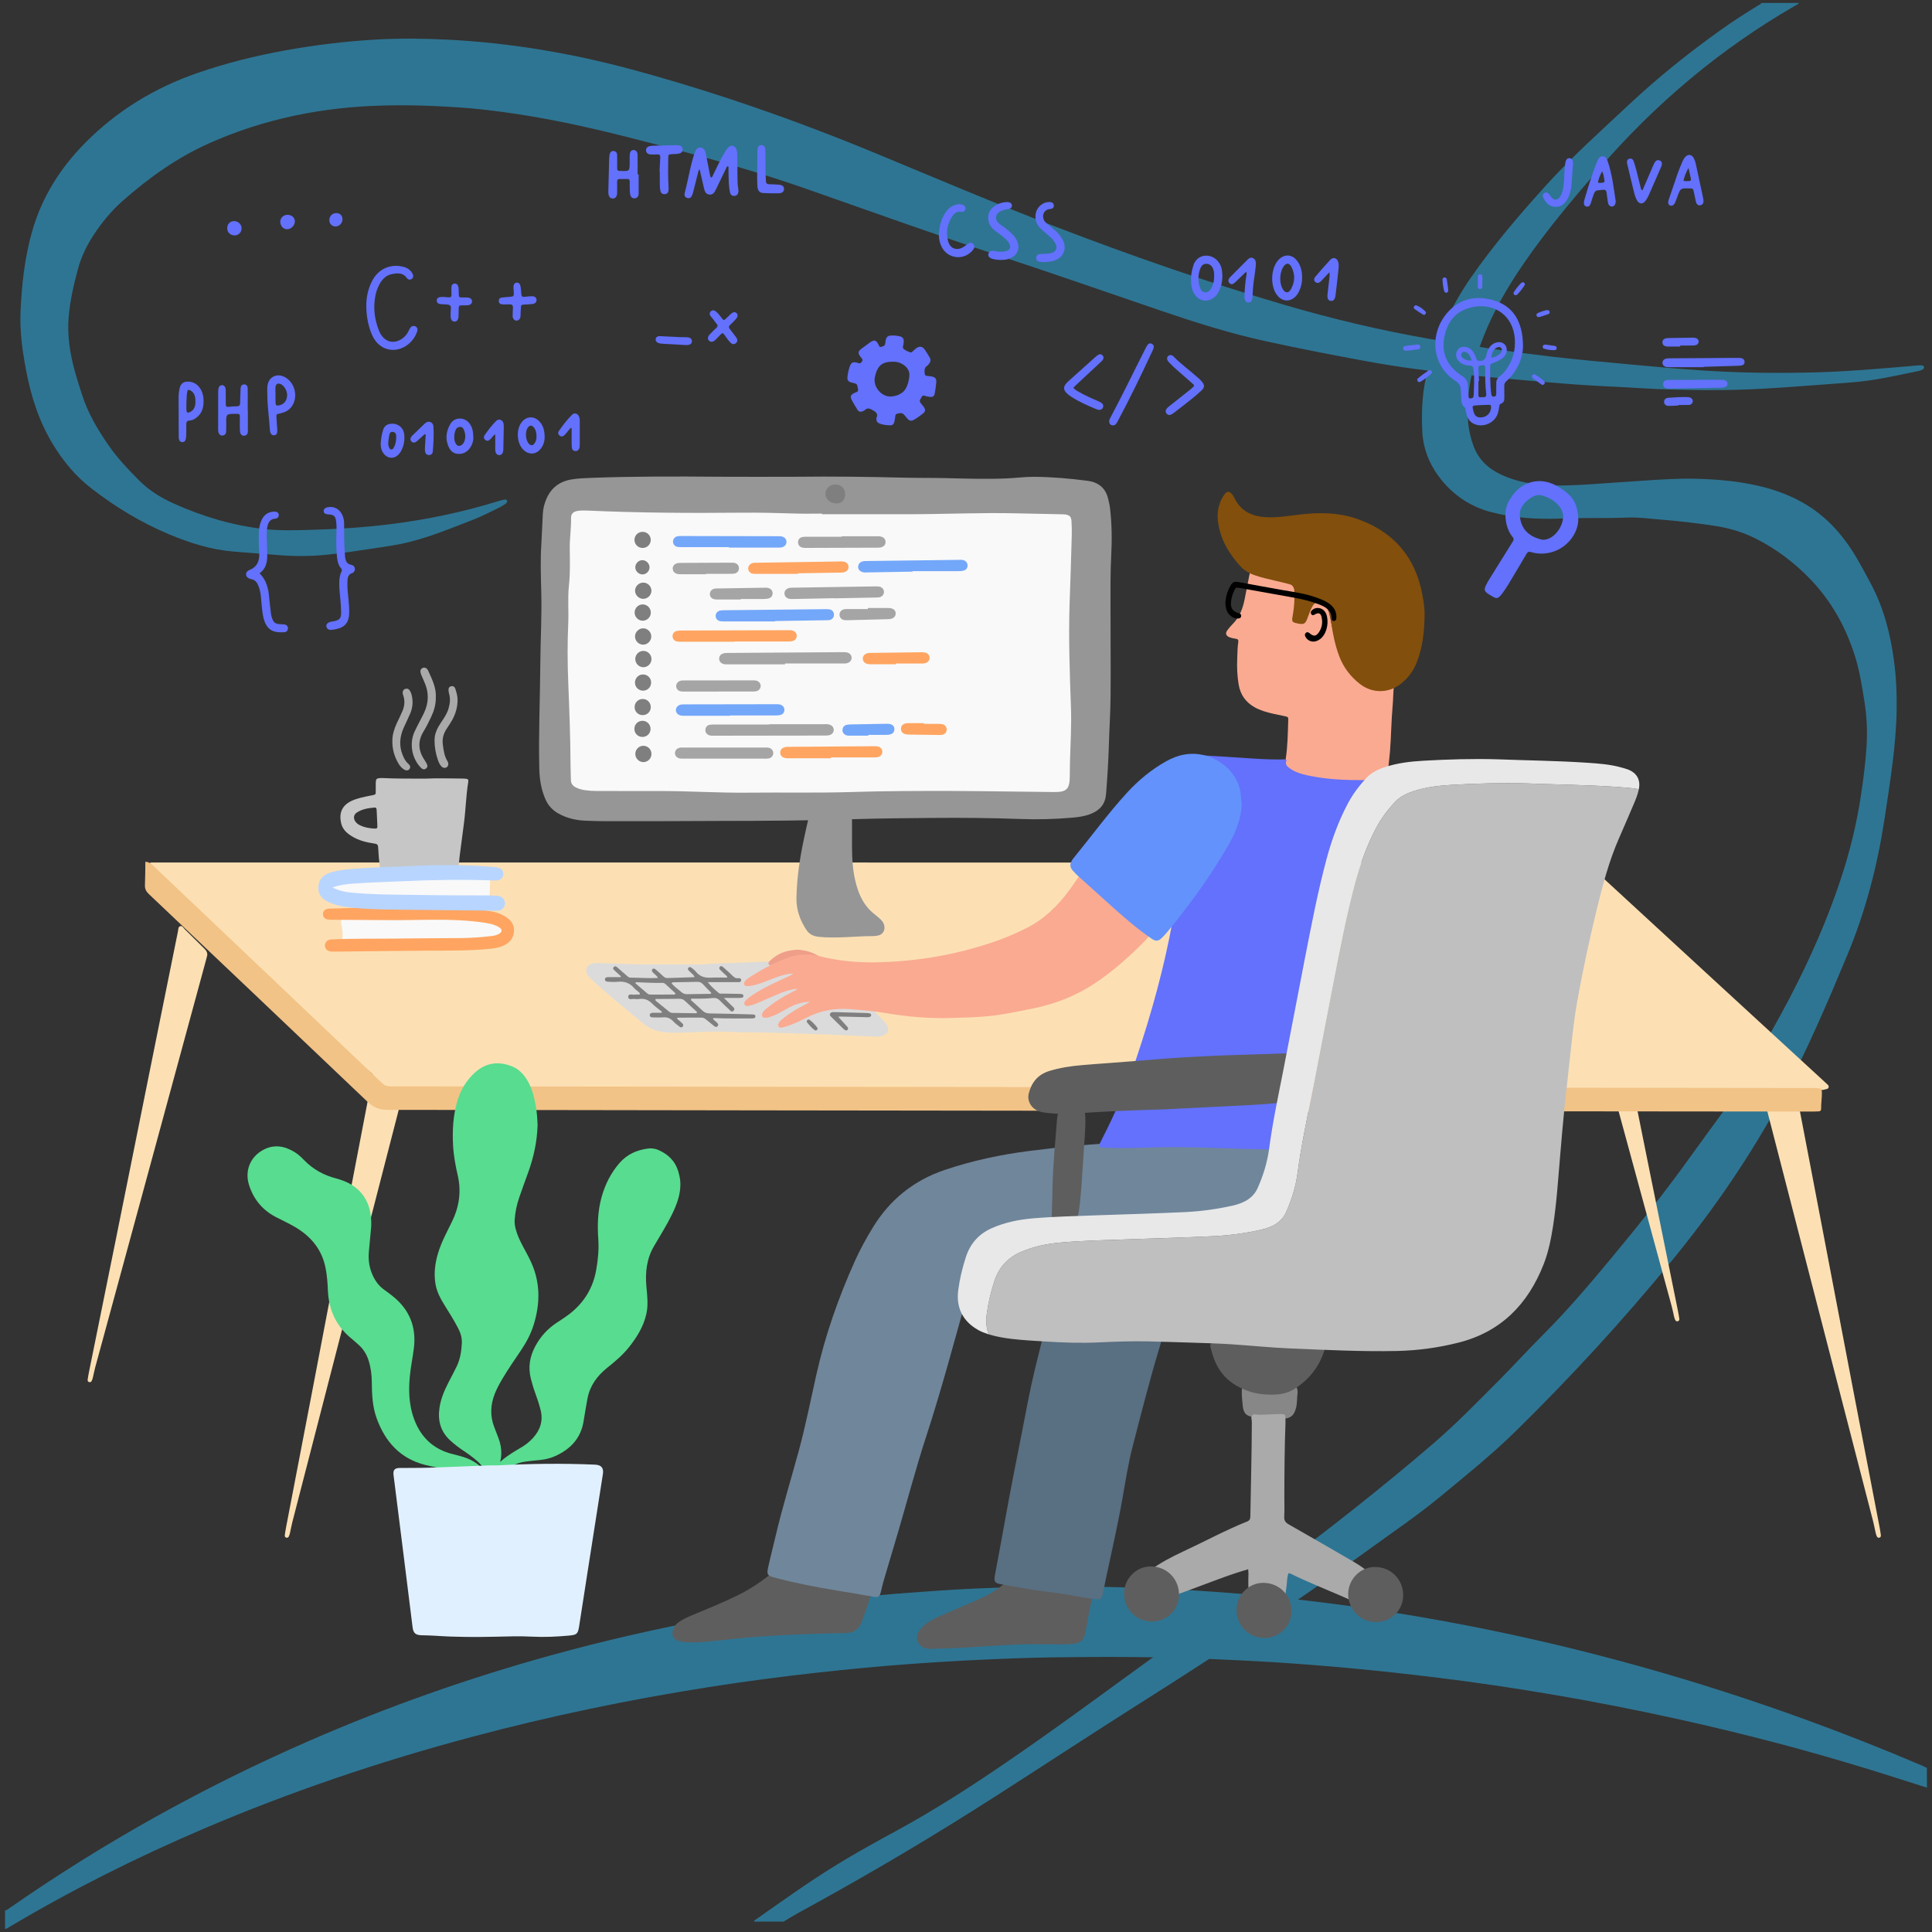 <?xml version="1.0" encoding="utf-8"?>
<!-- Generator: Adobe Illustrator 23.0.0, SVG Export Plug-In . SVG Version: 6.00 Build 0)  -->
<svg version="1.1" xmlns="http://www.w3.org/2000/svg" xmlns:xlink="http://www.w3.org/1999/xlink" x="0px" y="0px"
	 viewBox="0 0 500 500" style="enable-background:new 0 0 500 500;" xml:space="preserve">
<rect x="0" y="0" width="500" height="500" fill="#333333" stroke="none"/>
<style type="text/css">
	.st0{opacity:0.47;}
	.st1{fill:#29C0FF;}
	.st2{fill:#FCE0B4;}
	.st3{fill:#F2C386;}
	.st4{fill:#DBDBDB;}
	.st5{fill:#7F7F7F;}
	.st6{fill:#F9F9F9;}
	.st7{fill:#AAAAAA;}
	.st8{fill:#FFA561;}
	.st9{fill:#C6C6C6;}
	.st10{fill:#B8D5FF;}
	.st11{fill:#969696;}
	.st12{fill:#A5A5A5;}
	.st13{fill:#73A7F9;}
	.st14{fill:#6371FC;}
	.st15{fill:#58DC8F;}
	.st16{fill:#E1F0FF;}
	.st17{fill:#5E5E5E;}
	.st18{fill:#FAAA91;}
	.st19{fill:#824F0C;}
	.st20{fill:#70869B;}
	.st21{fill:#596F82;}
	.st22{fill:#EF9E89;}
	.st23{fill:#6392FC;}
	.st24{fill:#878787;}
	.st25{fill:#BFBFBF;}
	.st26{fill:#E8E8E8;}
	.st27{display:none;}
	.st28{display:inline;}
	.st29{fill:#1D262D;}
</style>
<g id="BACKGROUND">
	<g class="st0">
		<path class="st1" d="M441.6,100.96c-5.72-0.06-11.43-0.14-17.14-0.51c-5.04-0.33-10.1-0.49-15.14-0.84
			c-5.41-0.37-10.82-0.86-16.22-1.33c-4.91-0.43-9.82-0.88-14.73-1.37c-8.2-0.83-16.38-1.89-24.49-3.38
			c-8.84-1.61-17.66-3.33-26.43-5.25c-8.99-1.97-17.75-4.72-26.45-7.68c-14.13-4.82-28.24-9.73-42.41-14.42
			c-16.57-5.49-33.01-11.36-49.48-17.15c-12.06-4.24-24.36-7.75-36.74-10.98c-7.41-1.93-14.82-3.87-22.3-5.5
			c-8.46-1.84-16.99-3.33-25.6-4.26c-3.95-0.43-7.93-0.65-11.9-0.84c-4.6-0.21-9.2-0.26-13.8-0.13c-15.5,0.43-30.42,3.42-44.6,9.74
			c-8.32,3.71-15.61,8.92-22.39,14.89c-2.93,2.58-5.37,5.56-7.51,8.79c-1.82,2.76-3.23,5.68-4.1,8.89
			c-1.09,4.04-2.02,8.09-2.39,12.26c-0.44,5.05,0.37,9.95,1.75,14.78c0.53,1.85,1.12,3.68,1.71,5.51c1.48,4.65,3.93,8.82,6.68,12.82
			c2.36,3.44,5.21,6.46,8.15,9.41c2.56,2.57,5.65,4.44,8.94,5.92c7.43,3.35,15.18,5.66,23.32,6.58c3.8,0.43,7.62,0.34,11.43,0.24
			c7.04-0.19,14.08-0.6,21.07-1.47c9.47-1.17,18.79-3.1,27.9-5.92c0.55-0.17,1.11-0.32,1.68-0.44c0.27-0.06,0.61-0.12,0.77,0.21
			c0.17,0.36-0.05,0.64-0.34,0.83c-0.48,0.32-0.95,0.66-1.47,0.91c-2.34,1.15-4.65,2.35-7.08,3.29c-5.36,2.08-10.68,4.27-16.27,5.69
			c-3.22,0.81-6.5,1.25-9.78,1.74c-4.05,0.61-8.11,1.24-12.19,1.62c-3.97,0.37-7.94,0.38-11.92,0.05
			c-3.88-0.31-7.77-0.58-11.65-0.91c-5.85-0.48-11.35-2.22-16.72-4.47c-7.3-3.06-13.98-7.12-20.2-11.95
			c-4.02-3.12-7.19-6.96-9.83-11.29c-3.63-5.95-5.69-12.4-6.97-19.16C5.8,90.82,5.08,85.73,5.32,80.55
			c0.32-7.04,1.08-14.02,3.04-20.83c2.52-8.73,7.2-16.18,13.6-22.66c8.23-8.34,17.95-14.28,29.05-18.14
			c7.44-2.58,15.07-4.48,22.82-5.88c7.91-1.43,15.89-2.39,23.93-2.83c6.01-0.33,12.01-0.25,18.02,0.05
			c16.2,0.82,32.08,3.49,47.73,7.72c21.65,5.86,42.75,13.25,63.43,21.82c15.2,6.3,30.34,12.75,45.71,18.66
			c19.61,7.54,39.45,14.48,59.62,20.4c12.55,3.68,25.28,6.7,38.19,8.93c10.08,1.74,20.2,3.23,30.37,4.42
			c6.87,0.8,13.76,1.44,20.65,2.07c6.44,0.59,12.87,1.19,19.32,1.61c9.77,0.63,19.55,0.74,29.33,0.47
			c4.84-0.13,9.68-0.45,14.52-0.82c3.92-0.3,7.85-0.62,11.76-0.98c0.33-0.03,0.66-0.02,0.99,0.01c0.25,0.02,0.49,0.13,0.54,0.42
			c0.04,0.28-0.11,0.47-0.33,0.61c-0.32,0.2-0.67,0.32-1.04,0.4c-5.8,1.18-11.55,2.54-17.49,2.97c-6.11,0.45-12.23,0.94-18.34,1.35
			c-5.21,0.34-10.43,0.61-15.65,0.62C443.92,100.96,442.76,100.96,441.6,100.96z"/>
		<path class="st1" d="M465.58,0.76c-0.22,0.33-0.59,0.47-0.91,0.66c-19.6,11.28-36.49,25.62-51.1,42.55
			c-6.74,7.81-13.37,15.69-19.2,24.17c-4.15,6.04-7.83,12.32-10.5,19.12c-1.96,5-3.41,10.14-3.9,15.49
			c-0.4,4.32-0.17,8.56,1.39,12.72c1.32,3.52,3.82,5.82,7.15,7.37c3.14,1.46,6.48,2.24,9.96,2.57c4.48,0.43,8.94,0.19,13.41-0.1
			c4.59-0.3,9.18-0.65,13.78-0.94c4.38-0.28,8.76-0.59,13.16-0.47c5.38,0.14,10.73,0.58,15.98,1.77c6.66,1.51,12.74,4.19,17.8,8.78
			c3.14,2.85,5.67,6.18,7.8,9.78c1.31,2.22,2.52,4.51,3.74,6.78c3.35,6.24,5.07,12.95,6.01,19.89c0.58,4.28,0.77,8.57,0.7,12.87
			c-0.08,4.68-0.5,9.33-1.09,13.97c-0.62,4.88-1.36,9.75-2.11,14.62c-1.84,11.9-4.86,23.5-9.51,34.67
			c-5.23,12.58-10.59,25.11-17.05,37.15c-8,14.9-17.56,28.82-28.33,41.98c-12.67,15.47-26.19,30.19-40.51,44.24
			c-6.22,6.1-13.02,11.56-19.74,17.11c-5.75,4.75-11.96,8.92-18,13.32c-19,13.84-38.63,26.79-58.53,39.37
			c-12.82,8.11-25.49,16.43-38.26,24.62c-15.51,9.95-31.35,19.37-47.53,28.26c-2.48,1.36-4.99,2.7-7.38,4.22c-2.56,0-5.12,0-7.68,0
			c0.04-0.34,0.35-0.45,0.58-0.61c6.74-4.72,13.41-9.53,20.44-13.86c5.25-3.24,10.67-6.22,16.09-9.17
			c9.64-5.25,18.83-11.17,27.87-17.34c14.72-10.04,28.95-20.73,43.41-31.12c8.05-5.78,16.24-11.4,24.18-17.31
			c14.79-11,29.31-22.33,43.26-34.33c6-5.16,11.5-10.84,17.07-16.43c3.79-3.81,7.39-7.78,11.19-11.58
			c6.21-6.2,11.89-12.86,17.47-19.57c7.33-8.81,14.47-17.78,21.12-27.1c2.64-3.7,5.37-7.35,8.04-11.04c2.98-4.14,5.7-8.44,8.13-12.9
			c3.07-5.63,6.32-11.16,9.28-16.85c5.16-9.9,9.65-20.06,13.15-30.65c2.32-7.03,4.08-14.18,5.18-21.46c0.64-4.24,1.2-8.5,1.47-12.8
			c0.25-3.94,0.07-7.83-0.56-11.72c-0.62-3.84-1.21-7.69-2.36-11.41c-2.35-7.58-6.09-14.42-11.72-20.25
			c-4.06-4.2-8.66-7.69-13.92-10.36c-3.43-1.74-7.08-2.81-10.9-3.38c-4.75-0.71-9.52-1.26-14.3-1.64c-2.67-0.21-5.35-0.59-8.02-0.48
			c-5.84,0.23-11.67,0.02-17.51,0.26c-5.93,0.24-11.85-0.15-17.63-1.61c-5.81-1.46-10.44-4.73-13.87-9.4
			c-2.47-3.36-3.97-7.24-4.18-11.44c-0.28-5.64,0.01-11.3,1.64-16.73c2.45-8.17,5.91-15.92,10.84-23.04
			c5.82-8.4,12.45-16.16,19.31-23.76c6.78-7.51,14.35-14.27,21.74-21.19c7.46-6.99,15.44-13.4,23.81-19.35
			c3.09-2.2,6.29-4.27,9.54-6.25c0.32-0.19,0.71-0.31,0.88-0.68C459.09,0.76,462.33,0.76,465.58,0.76z"/>
		<path class="st1" d="M498.69,462.65c-4.94-1.57-9.88-3.18-14.84-4.7c-16.23-5-32.64-9.29-49.21-12.96
			c-11.18-2.48-22.4-4.68-33.68-6.58c-9.57-1.61-19.16-3.03-28.78-4.21c-7.86-0.97-15.72-1.83-23.6-2.55
			c-6.15-0.56-12.3-1.05-18.46-1.44c-5.66-0.36-11.33-0.62-17-0.87c-13.46-0.58-26.93-0.61-40.4-0.42
			c-6.55,0.09-13.09,0.35-19.63,0.66c-6.08,0.29-12.16,0.66-18.24,1.11c-7.89,0.59-15.77,1.35-23.63,2.22
			c-9.27,1.03-18.51,2.25-27.72,3.7c-20.65,3.24-41.1,7.49-61.32,12.88c-23.77,6.34-47.04,14.19-69.72,23.89
			c-17.2,7.36-33.91,15.72-50.04,25.32c-0.36,0.21-0.69,0.48-1.12,0.53c0-1.62,0-3.24,0-4.86c0.47,0.08,0.77-0.28,1.1-0.51
			c24.5-17.06,50.4-31.46,77.64-43.34c20.43-8.91,41.37-16.28,62.79-22.19c13.44-3.71,27.02-6.82,40.71-9.36
			c7.7-1.43,15.43-2.65,23.19-3.71c7.02-0.96,14.06-1.78,21.11-2.44c4.91-0.46,9.83-0.8,14.74-1.14c12.99-0.91,25.99-1.14,39-1.05
			c6.63,0.05,13.25,0.27,19.88,0.57c8.65,0.4,17.28,1.02,25.9,1.86c17.9,1.75,35.69,4.35,53.35,7.82
			c29.46,5.78,58.31,13.87,86.58,24.15c10.11,3.68,20.12,7.63,30.03,11.86c0.46,0.2,0.9,0.42,1.35,0.64
			C498.69,459.24,498.69,460.95,498.69,462.65z"/>
	</g>
</g>
<g id="OBJECTS">
	<g>
		<g>
			<g>
				<path class="st2" d="M53.64,247.2c-0.08,0.3-0.2,0.8-0.33,1.29c-4.16,15.29-8.31,30.58-12.47,45.87
					c-5.4,19.85-10.81,39.7-16.21,59.55c-0.22,0.82-0.37,1.66-0.57,2.49c-0.08,0.33-0.17,0.66-0.32,0.96
					c-0.14,0.29-0.41,0.44-0.75,0.3c-0.28-0.12-0.34-0.38-0.3-0.64c0.1-0.67,0.21-1.35,0.35-2.01c2.34-11.56,4.7-23.13,7.03-34.69
					c3.37-16.7,6.73-33.41,10.09-50.11c1.96-9.73,3.92-19.46,5.9-29.19c0.1-0.48,0.03-1.17,0.59-1.33c0.55-0.15,0.84,0.48,1.2,0.83
					c1.68,1.64,3.35,3.29,5,4.95C53.25,245.88,53.7,246.32,53.64,247.2z"/>
				<path class="st2" d="M104.66,281.44c-0.08,0.32-0.2,0.84-0.33,1.36c-4.16,16.12-8.31,32.24-12.47,48.36
					c-5.4,20.93-10.81,41.86-16.21,62.79c-0.22,0.87-0.37,1.75-0.57,2.63c-0.08,0.35-0.17,0.7-0.32,1.02
					c-0.14,0.3-0.41,0.46-0.75,0.32c-0.28-0.12-0.34-0.4-0.3-0.67c0.1-0.71,0.21-1.42,0.35-2.12c2.34-12.19,4.7-24.38,7.03-36.58
					c3.37-17.61,6.73-35.22,10.09-52.84c1.96-10.26,3.92-20.52,5.9-30.77c0.1-0.51,0.03-1.24,0.59-1.4c0.55-0.16,0.84,0.51,1.2,0.87
					c1.68,1.73,3.35,3.46,5,5.22C104.28,280.06,104.72,280.52,104.66,281.44z"/>
				<path class="st2" d="M403.65,231.45c0.08,0.3,0.2,0.8,0.33,1.29c4.16,15.29,8.31,30.58,12.47,45.87
					c5.4,19.85,10.81,39.7,16.21,59.55c0.22,0.82,0.37,1.66,0.57,2.49c0.08,0.33,0.17,0.66,0.32,0.96c0.14,0.29,0.41,0.44,0.75,0.3
					c0.28-0.12,0.34-0.38,0.3-0.64c-0.1-0.67-0.21-1.35-0.35-2.01c-2.34-11.56-4.7-23.13-7.03-34.69
					c-3.37-16.7-6.73-33.41-10.09-50.11c-1.96-9.73-3.92-19.46-5.9-29.19c-0.1-0.48-0.03-1.17-0.59-1.33
					c-0.55-0.15-0.84,0.48-1.2,0.83c-1.68,1.64-3.35,3.29-5,4.95C404.04,230.14,403.59,230.57,403.65,231.45z"/>
				<path class="st2" d="M455.81,281.44c0.08,0.32,0.2,0.84,0.33,1.36c4.16,16.12,8.31,32.24,12.47,48.36
					c5.4,20.93,10.81,41.86,16.21,62.79c0.22,0.87,0.37,1.75,0.57,2.63c0.08,0.35,0.17,0.7,0.32,1.02c0.14,0.3,0.41,0.46,0.75,0.32
					c0.28-0.12,0.34-0.4,0.3-0.67c-0.1-0.71-0.21-1.42-0.35-2.12c-2.34-12.19-4.7-24.38-7.03-36.58
					c-3.37-17.61-6.73-35.22-10.09-52.84c-1.96-10.26-3.92-20.52-5.9-30.77c-0.1-0.51-0.03-1.24-0.59-1.4
					c-0.55-0.16-0.84,0.51-1.2,0.87c-1.68,1.73-3.35,3.46-5,5.22C456.2,280.06,455.75,280.52,455.81,281.44z"/>
				<path class="st2" d="M224.74,223.22c60.51,0,121.03,0,181.54,0c1.19,0,2.39,0.01,3.58,0c0.44,0,0.79,0.1,1.14,0.43
					c11.44,10.55,22.9,21.09,34.35,31.63c8.95,8.23,17.89,16.45,26.84,24.68c0.13,0.12,0.26,0.22,0.38,0.35
					c0.3,0.33,0.84,0.57,0.66,1.13c-0.16,0.48-0.71,0.41-1.09,0.55c-0.34,0.13-0.75,0.08-1.13,0.08
					c-74.71-0.01-149.43-0.03-224.14-0.04c-48.02-0.01-96.04-0.02-144.05,0.02c-1.54,0-2.67-0.46-3.72-1.56
					c-2.39-2.5-5.18-4.55-7.8-6.79c-7.61-6.52-15.01-13.26-22.25-20.18c-9.78-9.34-19.62-18.6-29.44-27.9
					c-0.25-0.23-0.49-0.47-0.74-0.71c-0.39-0.38-0.4-0.86-0.24-1.31c0.16-0.44,0.61-0.39,0.99-0.39c0.38,0,0.77,0,1.15,0
					c61.32,0,122.65,0,183.97,0C224.74,223.21,224.74,223.21,224.74,223.22z"/>
				<path class="st3" d="M37.62,223.02c1.01,0.05,1.6,0.59,2.18,1.15c3.22,3.05,6.43,6.11,9.65,9.16
					c16.51,15.68,33.03,31.36,49.52,47.06c0.67,0.64,1.36,0.75,2.19,0.75c24.95,0.02,49.89,0.06,74.84,0.08
					c35.99,0.04,71.98,0.07,107.98,0.12c60.26,0.07,120.51,0.15,180.77,0.22c1.54,0,3.07,0,4.61,0.01c0.43,0,0.85,0.05,1.27,0.07
					c0.62,0.04,0.85,0.34,0.87,0.99c0.05,1.45-0.23,2.89-0.19,4.33c0.01,0.41-0.21,0.64-0.61,0.66c-0.47,0.03-0.94,0.05-1.4,0.05
					c-35.35-0.03-70.7-0.06-106.06-0.1c-55.57-0.06-111.13-0.13-166.7-0.21c-32.11-0.04-64.22-0.11-96.33-0.13
					c-2.01,0-3.57-0.64-5.03-2.03c-18.87-17.97-37.76-35.91-56.67-53.83c-0.71-0.67-1.04-1.33-1-2.32
					C37.6,227.08,37.59,225.09,37.62,223.02z"/>
			</g>
			<g>
				<path class="st4" d="M182.82,249.47c7.45-0.29,14.91-0.59,22.36-0.86c1.96-0.07,3.92-0.02,5.88-0.07
					c0.81-0.02,1.51,0.21,2.12,0.73c0.2,0.17,0.41,0.31,0.59,0.49c4.83,4.81,10.09,9.18,14.69,14.23c0.34,0.38,0.7,0.75,0.99,1.17
					c0.77,1.13,0.5,2.1-0.72,2.74c-0.71,0.38-1.47,0.41-2.24,0.37c-2.9-0.13-5.79-0.23-8.69-0.38c-4.51-0.24-9.03-0.31-13.55-0.5
					c-5.45-0.23-10.91-0.13-16.37-0.37c-4.18-0.19-8.35,0.2-12.53,0.25c-1.92,0.02-3.84-0.02-5.69-0.62
					c-1.11-0.36-2.11-0.89-3.01-1.64c-4.46-3.71-9.02-7.29-13.24-11.27c-0.4-0.38-0.84-0.73-1.18-1.17
					c-1.05-1.36-0.41-2.98,1.3-3.25c0.75-0.12,1.53-0.09,2.3-0.06c3.96,0.18,7.92,0.31,11.89,0.33c5.03,0.02,10.06,0.01,15.09,0.01
					C182.82,249.56,182.82,249.51,182.82,249.47z"/>
				<path class="st5" d="M160.69,252.66c-0.5-0.45-1-0.89-1.49-1.36c-0.29-0.28-0.78-0.58-0.34-1.04c0.43-0.44,0.78,0.02,1.08,0.27
					c0.75,0.63,1.48,1.29,2.22,1.93c0.29,0.25,0.56,0.55,0.98,0.55c2.33,0.01,4.66,0.21,7.15,0.08c-0.33-0.65-0.88-0.93-1.25-1.35
					c-0.23-0.26-0.51-0.53-0.21-0.88c0.3-0.35,0.63-0.16,0.89,0.07c0.65,0.55,1.28,1.12,1.91,1.7c0.32,0.3,0.65,0.51,1.13,0.49
					c2.29-0.09,4.58-0.16,6.97-0.23c-0.15-0.6-0.6-0.81-0.89-1.13c-0.2-0.22-0.44-0.4-0.64-0.63c-0.18-0.21-0.24-0.46-0.03-0.69
					c0.21-0.22,0.48-0.21,0.7-0.05c0.41,0.31,0.84,0.61,1.15,1c1.01,1.29,2.32,1.72,3.92,1.63c1.4-0.08,2.81-0.02,4.28-0.02
					c-0.03-0.5-0.51-0.69-0.8-1c-0.35-0.37-0.75-0.7-1.1-1.07c-0.18-0.2-0.25-0.47-0.06-0.7c0.24-0.3,0.54-0.23,0.79-0.02
					c0.74,0.65,1.47,1.3,2.18,1.97c0.55,0.53,1.03,1.14,1.95,0.97c0.3-0.06,0.61,0.1,0.63,0.48c0.02,0.47-0.35,0.55-0.7,0.55
					c-1.36,0.01-2.73-0.01-4.09-0.01c-1.23,0-2.45,0-3.86,0c0.88,1.16,1.89,1.98,2.85,2.82c0.27,0.24,0.65,0.14,0.99,0.15
					c1.41,0.03,2.81,0.04,4.22,0.07c0.29,0.01,0.6,0.03,0.88,0.1c0.22,0.06,0.32,0.28,0.29,0.51c-0.02,0.18-0.14,0.34-0.31,0.37
					c-0.38,0.05-0.76,0.08-1.14,0.08c-1.09,0.01-2.18,0-3.59,0c0.82,0.81,1.45,1.4,2.05,2.03c0.33,0.34,0.97,0.69,0.47,1.25
					c-0.52,0.57-0.91-0.06-1.26-0.38c-0.79-0.72-1.57-1.45-2.3-2.22c-0.48-0.5-1-0.74-1.7-0.67c-1.91,0.19-3.83,0.19-5.71,0.18
					c-0.23,0.39,0.08,0.51,0.25,0.66c0.91,0.84,1.84,1.65,2.74,2.5c0.5,0.47,1.04,0.64,1.72,0.65c3.45,0.05,6.9,0.15,10.35,0.24
					c0.34,0.01,0.68,0.02,1.02,0.04c0.28,0.02,0.51,0.15,0.52,0.45c0.02,0.36-0.22,0.53-0.57,0.55c-0.25,0.02-0.51,0.02-0.77,0.02
					c-3.07-0.04-6.14,0.07-9.2-0.1c-0.12-0.01-0.25,0.03-0.46,0.06c0.17,0.56,0.69,0.73,1.01,1.07c0.26,0.29,0.57,0.58,0.19,0.98
					c-0.3,0.32-0.64,0.16-0.92-0.06c-0.67-0.53-1.32-1.07-1.98-1.62c-0.37-0.3-0.74-0.54-1.26-0.54c-2.08,0.01-4.17,0.01-6.27,0.01
					c-0.04,0.5,0.42,0.61,0.66,0.87c0.23,0.25,0.52,0.44,0.74,0.7c0.17,0.2,0.22,0.47,0.05,0.71c-0.22,0.3-0.53,0.29-0.79,0.1
					c-0.57-0.44-1.17-0.87-1.66-1.4c-0.75-0.8-1.6-1.17-2.71-1.06c-0.84,0.08-1.7,0.01-2.56,0.01c-0.42,0-0.83-0.11-0.84-0.58
					c-0.01-0.46,0.4-0.61,0.82-0.62c0.75-0.01,1.49,0,2.24,0c0.03-0.09,0.05-0.18,0.08-0.27c-0.84-0.69-1.75-1.31-2.5-2.08
					c-0.97-1.01-2.07-1.41-3.43-1.21c-0.33,0.05-0.69,0.06-1.02,0c-0.63-0.12-1.75,0.43-1.76-0.59c-0.01-0.91,1.09-0.45,1.7-0.54
					c0.41-0.06,0.84-0.01,1.21-0.01c0.24-0.42-0.08-0.53-0.24-0.68c-0.37-0.35-0.83-0.63-1.15-1.01c-1.14-1.36-2.57-1.81-4.3-1.62
					c-0.8,0.09-1.62,0.01-2.43-0.02c-0.4-0.01-0.82-0.12-0.82-0.61c0.01-0.49,0.42-0.58,0.83-0.58c1.06,0,2.12,0,3.18,0
					C160.63,252.82,160.66,252.74,160.69,252.66z M169.66,258.54c-0.08,0.29-0.03,0.39,0.08,0.48c1.15,0.94,2.31,1.87,3.45,2.81
					c0.28,0.23,0.59,0.31,0.94,0.31c1.99,0.03,3.99,0.06,5.98,0.09c0.13,0,0.23-0.08,0.29-0.33c-1.02-0.93-2.1-1.88-3.13-2.87
					c-0.47-0.45-0.99-0.57-1.61-0.55c-1.61,0.04-3.22,0.04-4.84,0.05C170.42,258.54,170.01,258.54,169.66,258.54z M173.79,254.48
					c0.72,0.88,1.69,1.5,2.54,2.26c0.44,0.39,0.92,0.57,1.5,0.55c1.92-0.04,3.83-0.05,5.75-0.08c0.2,0,0.44,0.03,0.5-0.26
					c-0.71-0.73-1.43-1.45-2.12-2.2c-0.44-0.48-0.92-0.67-1.58-0.65c-1.96,0.06-3.92,0.07-5.88,0.11
					C174.27,254.22,173.99,254.15,173.79,254.48z M164.57,254.19c-0.04,0.09-0.08,0.18-0.13,0.28c1.05,0.9,2.11,1.8,3.16,2.7
					c0.28,0.24,0.63,0.23,0.97,0.23c1.87,0,3.74,0,5.6-0.01c0.23,0,0.53,0.09,0.65-0.31c-0.85-0.78-1.72-1.58-2.59-2.39
					c-0.23-0.21-0.49-0.33-0.8-0.32C169.15,254.42,166.86,254.29,164.57,254.19z"/>
				<path class="st5" d="M216.93,263.13c0.71,0.79,1.34,1.48,1.97,2.18c0.17,0.19,0.36,0.37,0.5,0.58c0.12,0.19,0.12,0.41-0.03,0.59
					c-0.19,0.23-0.44,0.24-0.69,0.1c-0.15-0.08-0.28-0.2-0.4-0.31c-1.04-1.01-2.07-2.02-3.1-3.04c-0.24-0.24-0.53-0.48-0.37-0.87
					c0.16-0.37,0.53-0.43,0.86-0.43c1.02,0,2.04,0.05,3.06,0.08c1.83,0.05,3.66,0.1,5.49,0.16c0.3,0.01,0.59,0.04,0.88,0.1
					c0.23,0.05,0.37,0.22,0.36,0.46c-0.01,0.23-0.17,0.38-0.39,0.45c-0.37,0.12-0.76,0.07-1.14,0.06c-2.04-0.05-4.08-0.1-6.13-0.15
					C217.53,263.07,217.24,263.11,216.93,263.13z"/>
				<path class="st5" d="M211.58,266.21c-0.01,0.37-0.42,0.62-0.75,0.38c-0.76-0.55-1.37-1.26-1.95-1.99
					c-0.14-0.17-0.13-0.4,0.04-0.58c0.17-0.18,0.4-0.23,0.58-0.11c0.79,0.58,1.45,1.29,2.04,2.07
					C211.58,266.03,211.57,266.14,211.58,266.21z"/>
			</g>
			<g>
				<path class="st6" d="M108.41,237.3c5.04,0.08,10.79-0.31,16.53,0.23c1.19,0.11,2.38,0.2,3.54,0.5c0.7,0.18,1.4,0.4,1.97,0.87
					c1.23,1,1.03,2.56-0.42,3.17c-0.79,0.33-1.64,0.47-2.49,0.53c-0.85,0.05-1.7,0.1-2.55,0.09c-3.58-0.04-7.15,0.16-10.7,0.65
					c-3.17,0.44-6.37,0.42-9.57,0.46c-4.6,0.07-9.19,0.36-13.78,0.61c-0.51,0.03-1.03,0.04-1.53-0.01
					c-0.66-0.06-0.96-0.37-0.85-1.01c0.24-1.51,0.07-2.96-0.28-4.43c-0.19-0.77,0.1-1.11,0.92-1.15c3.83-0.18,7.64-0.58,11.48-0.45
					C103.01,237.44,105.36,237.43,108.41,237.3z"/>
				<g>
					<g>
						<path class="st7" d="M112.79,180.53c0.02,1.85-0.48,3.48-1.22,5.03c-0.6,1.27-1.22,2.54-1.96,3.74
							c-1.53,2.51-1.38,4.92,0.21,7.32c0.24,0.35,0.45,0.72,0.65,1.1c0.25,0.48,0.18,0.93-0.29,1.23c-0.47,0.3-0.88,0.13-1.25-0.25
							c-2.36-2.43-3.06-6.28-1.63-9.38c0.75-1.62,1.65-3.18,2.42-4.79c1.27-2.65,1.33-5.34,0.1-8.03c-0.27-0.58-0.52-1.17-0.76-1.76
							c-0.11-0.27-0.22-0.56-0.25-0.85c-0.06-0.47,0.14-0.83,0.58-1.03c0.46-0.21,0.83-0.04,1.15,0.29c0.09,0.09,0.17,0.2,0.22,0.31
							C111.8,175.75,112.95,178.01,112.79,180.53z"/>
						<path class="st7" d="M101.55,191.45c0.02-1.35,0.49-2.89,1.18-4.37c0.49-1.04,1.01-2.07,1.45-3.12
							c0.54-1.3,0.65-2.63,0.18-3.99c-0.07-0.2-0.15-0.41-0.15-0.62c-0.02-0.52,0.2-0.92,0.72-1.08c0.46-0.14,0.85,0.03,1.11,0.42
							c0.34,0.5,0.49,1.08,0.6,1.67c0.27,1.46,0.11,2.89-0.46,4.26c-0.53,1.25-1.15,2.47-1.7,3.71c-1.03,2.31-1.25,4.67-0.28,7.06
							c0.34,0.83,0.72,1.62,1.42,2.23c0.61,0.54,0.67,1,0.33,1.43c-0.37,0.45-0.93,0.44-1.59-0.04c-0.52-0.38-0.93-0.87-1.25-1.43
							C102.07,195.78,101.46,193.85,101.55,191.45z"/>
						<path class="st7" d="M112.46,191.65c-0.03-1.8,0.75-3.3,1.72-4.73c0.77-1.13,1.53-2.25,1.91-3.59
							c0.35-1.25,0.52-2.5,0.14-3.77c-0.08-0.28-0.13-0.58-0.15-0.88c-0.05-0.52,0.12-0.95,0.67-1.08c0.55-0.14,0.93,0.18,1.09,0.66
							c0.3,0.93,0.58,1.87,0.58,2.87c-0.01,1.92-0.52,3.7-1.48,5.36c-0.45,0.77-0.95,1.51-1.44,2.27c-0.77,1.19-1.08,2.5-0.9,3.9
							c0.19,1.48,0.38,2.96,1.17,4.28c0.23,0.38,0.35,0.78,0.17,1.22c-0.28,0.66-1.16,0.77-1.7,0.19c-0.44-0.47-0.7-1.07-0.91-1.67
							C112.75,195.04,112.47,193.36,112.46,191.65z"/>
					</g>
					<g>
						<path class="st8" d="M102.94,238.14c-5.51-0.03-11.26-0.06-17.02-0.1c-0.42,0-0.86-0.01-1.27-0.11
							c-0.7-0.17-1.09-0.73-1.07-1.4c0.02-0.68,0.44-1.17,1.16-1.33c0.21-0.05,0.42-0.05,0.64-0.06c3.79-0.03,7.58-0.35,11.38-0.24
							c5.33,0.14,10.66-0.07,15.99-0.1c4.79-0.02,9.54,0.24,14.27,1.03c1.14,0.19,2.24,0.54,3.26,1.09
							c1.63,0.88,2.87,2.06,2.74,4.09c-0.13,2.1-1.44,3.28-3.3,3.96c-1.01,0.37-2.07,0.49-3.13,0.6c-4.97,0.5-9.96,0.44-14.95,0.46
							c-7.54,0.04-15.09,0.15-22.63,0.23c-0.94,0.01-1.88,0.01-2.81,0.01c-0.3,0-0.6,0-0.89-0.07c-0.71-0.16-1.2-0.77-1.22-1.46
							c-0.02-0.68,0.44-1.35,1.13-1.54c0.32-0.09,0.67-0.08,1.01-0.1c4.99-0.21,9.97-0.15,14.96-0.19
							c6.14-0.05,12.28-0.13,18.42-0.14c2.55-0.01,5.11-0.24,7.65-0.53c0.64-0.07,1.27-0.22,1.83-0.53
							c0.93-0.51,0.97-1.17,0.07-1.73c-1.02-0.65-2.18-0.93-3.37-1.12c-4.69-0.74-9.42-0.86-14.16-0.83
							C108.81,238.06,106,238.1,102.94,238.14z"/>
					</g>
					<path class="st9" d="M110.14,201.51c2.66-0.13,6.03-0.07,9.39-0.02c0.26,0,0.51,0,0.77,0.02c0.86,0.07,0.99,0.19,0.86,1.01
						c-0.57,3.54-0.63,7.13-1.11,10.68c-0.37,2.7-0.71,5.41-1.06,8.11c-0.11,0.89-0.18,1.78-0.31,2.67c-0.19,1.3-0.33,1.42-1.6,1.51
						c-0.55,0.04-1.11,0.03-1.66,0.03c-3.5-0.04-6.99-0.17-10.48-0.38c-1.49-0.09-2.98-0.05-4.47-0.07c-0.3,0-0.6,0.01-0.89-0.03
						c-0.93-0.11-1.21-0.32-1.34-1.25c-0.17-1.26-0.26-2.54-0.33-3.82c-0.08-1.55-0.06-1.52-1.67-1.77
						c-2.13-0.33-4.15-0.97-5.91-2.26c-1.03-0.75-1.78-1.69-2.06-2.98c-0.6-2.73,0.37-4.67,2.93-5.79c1.42-0.62,2.93-0.9,4.43-1.22
						c0.21-0.04,0.42-0.06,0.63-0.11c1.01-0.22,1-0.22,0.98-1.21c-0.01-0.68-0.01-1.36,0.01-2.05c0.03-1.01,0.19-1.15,1.2-1.22
						c0.21-0.01,0.43-0.01,0.64,0C102.53,201.54,105.98,201.49,110.14,201.51z M96.53,214.41c1.06,0.07,1.14,0.04,1.13-0.65
						c-0.04-1.4-0.12-2.81-0.19-4.21c-0.02-0.32-0.13-0.6-0.53-0.56c-1.62,0.15-3.23,0.38-4.62,1.31c-0.79,0.53-0.91,1.43-0.39,2.25
						c0.33,0.52,0.82,0.85,1.38,1.1C94.35,214.14,95.49,214.32,96.53,214.41z"/>
					<g>
						<path class="st6" d="M107.5,232.24c-5.64-0.15-10.08-0.17-14.49-0.59c-1.78-0.17-3.57-0.27-5.32-0.67
							c-0.46-0.11-0.91-0.23-1.32-0.49c-0.83-0.52-0.89-1.44-0.15-2.09c0.51-0.45,1.14-0.59,1.78-0.65
							c1.91-0.19,3.81-0.44,5.73-0.51c5.79-0.21,11.58-0.33,17.37-0.28c4.64,0.04,9.28-0.07,13.92,0.04c0.3,0.01,0.6-0.01,0.89,0
							c0.6,0.03,0.95,0.32,0.92,1c-0.04,1.06-0.03,2.13-0.09,3.19c-0.06,0.9-0.32,1.18-1.18,1.25c-0.98,0.08-1.96,0.12-2.93,0.13
							C117.18,232.64,111.73,232.45,107.5,232.24z"/>
						<path class="st10" d="M86.05,229.67c1.86,0.97,3.58,1.22,5.31,1.38c3.01,0.28,6.04,0.39,9.07,0.45
							c8.48,0.15,16.96,0.25,25.44,0.23c0.85,0,1.7,0.05,2.56,0.08c0.43,0.01,0.85,0.1,1.24,0.29c0.7,0.35,1.07,1.04,1.01,1.84
							c-0.07,0.79-0.48,1.31-1.17,1.6c-0.45,0.18-0.92,0.16-1.39,0.15c-8.52-0.1-17.05-0.19-25.57-0.28
							c-4.14-0.05-8.27-0.11-12.38-0.62c-1.95-0.24-3.87-0.65-5.64-1.59c-1.67-0.89-2.37-2.3-2.09-4.14
							c0.25-1.62,1.26-2.57,2.68-3.1c1.74-0.64,3.57-0.86,5.39-1.03c4.5-0.42,9.02-0.5,13.53-0.71c6.9-0.32,13.8-0.53,20.7-0.07
							c1.11,0.07,2.21,0.15,3.31,0.25c0.38,0.03,0.77,0.09,1.13,0.21c0.72,0.25,1.11,0.87,1.08,1.62c-0.03,0.79-0.52,1.41-1.31,1.57
							c-0.37,0.07-0.76,0.07-1.15,0.06c-7.8-0.26-15.59-0.18-23.39,0.19c-4.34,0.21-8.69,0.3-13.03,0.63
							C89.69,228.81,87.99,229,86.05,229.67z"/>
					</g>
				</g>
			</g>
		</g>
		<g>
			<path class="st11" d="M220.5,217.09c-0.01,3.07-0.01,6.14,0.51,9.18c0.24,1.39,0.58,2.75,1.03,4.08c0.88,2.56,2.28,4.75,4.47,6.4
				c0.51,0.38,0.98,0.82,1.45,1.25c0.48,0.45,0.79,1,0.91,1.65c0.22,1.2-0.46,2.23-1.66,2.47c-0.42,0.08-0.85,0.14-1.27,0.14
				c-4.68,0.01-9.35,0.66-14.05,0.19c-1.44-0.15-2.49-0.69-3.27-1.9c-1.59-2.46-2.54-5.09-2.5-8.05c0.08-5.26,0.87-10.43,1.97-15.56
				c0.38-1.79,0.78-3.58,1.2-5.36c0.27-1.16,0.3-1.19,1.42-1.22c2.85-0.08,5.7-0.13,8.55-0.17c1.03-0.01,1.2,0.12,1.23,1.16
				C220.53,213.25,220.5,215.17,220.5,217.09z"/>
			<g>
				<path class="st11" d="M206.38,123.38c9.21-0.11,18.42,0.01,27.63,0.24c3.67,0.09,7.33,0.03,11,0.12
					c5.12,0.13,10.23,0.29,15.35,0.08c2.43-0.1,4.84-0.43,7.27-0.42c4.65,0.03,9.28,0.44,13.89,1.04c2.59,0.34,4.51,1.73,5.21,4.43
					c0.23,0.87,0.44,1.73,0.54,2.62c0.49,4.12,0.53,8.23,0.31,12.38c-0.22,4.17-0.18,8.35-0.18,12.53
					c-0.01,7.85,0.08,15.69,0.02,23.54c-0.03,4.35-0.33,8.69-0.45,13.03c-0.12,4.18-0.4,8.34-0.72,12.51
					c-0.2,2.56-1.53,4.16-3.82,5.1c-1.56,0.64-3.2,0.89-4.86,1.03c-4.46,0.38-8.94,0.52-13.42,0.35
					c-7.63-0.28-15.26-0.35-22.89-0.28c-6.69,0.06-13.39,0.11-20.08,0.32c-11.59,0.37-23.19,0.45-34.79,0.46
					c-7.59,0.01-15.18,0.09-22.77,0.06c-4.05-0.01-8.1,0.07-12.15-0.12c-2.42-0.11-4.72-0.64-6.86-1.81
					c-1.55-0.85-2.69-2.04-3.42-3.67c-1.13-2.54-1.55-5.2-1.62-7.96c-0.22-9,0.2-17.99,0.26-26.98c0.04-6.27,0.42-12.53,0.25-18.8
					c-0.11-4.14-0.25-8.27,0.02-12.4c0.17-2.6,0.23-5.19,0.38-7.79c0.08-1.38,0.41-2.71,0.96-3.96c1.2-2.73,3.32-4.38,6.26-4.91
					c1.76-0.32,3.56-0.38,5.35-0.45c10.91-0.4,21.82-0.39,32.74-0.29C192.65,123.43,199.52,123.38,206.38,123.38z"/>
				<path class="st6" d="M277.37,138.59c0.03-1.23,0.01-2.47-0.07-3.71c-0.07-1.17-0.49-1.57-1.65-1.74
					c-0.21-0.03-0.42-0.03-0.64-0.04c-3.96-0.08-7.93-0.16-11.89-0.25c-9.25-0.22-18.5,0.22-27.75,0.23c-7.55,0.01-15.09,0-22.64,0
					c0-0.05,0-0.11,0-0.16c-2.22,0-4.44,0.06-6.65-0.01c-4.82-0.15-9.63-0.28-14.45-0.23c-13.18,0.13-26.35,0.05-39.52-0.54
					c-0.85-0.04-1.71-0.05-2.55,0.07c-1.18,0.18-1.81,0.74-1.78,1.94c0.07,2.61-0.37,5.19-0.33,7.79c0.04,3.2,0.14,6.39-0.21,9.58
					c-0.36,3.27-0.03,6.56-0.18,9.84c-0.23,5.07-0.2,10.15,0,15.22c0.28,7.07,0.56,14.14,0.59,21.22c0.01,1.36,0.07,2.73,0.1,4.09
					c0.02,0.85,0.43,1.45,1.17,1.84c0.76,0.4,1.57,0.64,2.43,0.76c1.02,0.14,2.03,0.22,3.06,0.22c5.71,0,11.43-0.01,17.14,0.01
					c7.33,0.02,14.66,0.5,21.99,0.42c9-0.1,17.99,0.11,26.99-0.17c8.57-0.27,17.14-0.29,25.71-0.27c8.87,0.03,17.74,0.2,26.6,0.28
					c3.21,0.03,3.97-0.77,4.02-4.02c0.02-1.28,0.01-2.56,0.05-3.84c0.12-4.69,0.42-9.37,0.25-14.06c-0.32-8.95-0.64-17.9-0.35-26.85
					C277,150.36,277.23,144.48,277.37,138.59z"/>
				<path class="st5" d="M216.09,125.38c1.55-0.03,2.61,0.96,2.64,2.46c0.02,1.43-0.86,2.42-2.17,2.45
					c-1.64,0.04-2.93-1.07-2.94-2.52C213.62,126.49,214.74,125.41,216.09,125.38z"/>
				<path class="st12" d="M199.06,187.42c4.73,0,9.46,0,14.19,0c0.47,0,0.94-0.04,1.4,0.1c0.7,0.21,1.13,0.73,1.12,1.38
					c0,0.64-0.43,1.18-1.14,1.36c-0.32,0.08-0.67,0.1-1.01,0.1c-9.67,0.02-19.35,0.03-29.02,0.04c-0.38,0-0.77,0.01-1.13-0.14
					c-0.62-0.26-0.95-0.75-0.92-1.39c0.03-0.63,0.41-1.13,1.06-1.28c0.41-0.09,0.85-0.09,1.27-0.09c4.73-0.01,9.46,0,14.19,0
					C199.06,187.48,199.06,187.45,199.06,187.42z"/>
				<path class="st12" d="M203.15,171.93c-4.86,0-9.72,0-14.58,0c-0.51,0-1.03,0.05-1.52-0.15c-0.63-0.25-0.96-0.74-0.93-1.38
					c0.03-0.62,0.36-1.03,0.93-1.25c0.41-0.16,0.83-0.16,1.26-0.17c9.94-0.07,19.87-0.13,29.81-0.2c0.43,0,0.86-0.01,1.27,0.13
					c0.62,0.21,1.01,0.73,1.01,1.33c0,0.61-0.37,1.1-1.01,1.34c-0.45,0.17-0.93,0.13-1.39,0.13c-4.95,0-9.89,0-14.84,0
					C203.15,171.78,203.15,171.86,203.15,171.93z"/>
				<path class="st8" d="M190.1,166.08c-4.56,0-9.12,0-13.68,0c-0.42,0-0.86,0.01-1.27-0.08c-0.71-0.16-1.1-0.7-1.09-1.38
					c0.01-0.69,0.4-1.19,1.13-1.34c0.41-0.09,0.85-0.1,1.27-0.1c9.16-0.03,18.33-0.06,27.49-0.09c0.42,0,0.85-0.03,1.26,0.13
					c0.63,0.24,0.99,0.73,0.98,1.35c-0.01,0.62-0.38,1.12-1.02,1.32c-0.45,0.15-0.93,0.13-1.39,0.13c-4.56,0-9.12,0-13.68,0
					C190.1,166.03,190.1,166.05,190.1,166.08z"/>
				<path class="st13" d="M200.59,160.82c-4.39,0-8.78,0-13.18,0c-0.34,0-0.69,0.01-1.02-0.06c-0.7-0.13-1.15-0.66-1.18-1.32
					c-0.02-0.65,0.39-1.23,1.08-1.41c0.32-0.09,0.67-0.09,1.01-0.1c8.78-0.1,17.57-0.19,26.35-0.28c0.34,0,0.69-0.01,1.02,0.05
					c0.75,0.15,1.19,0.75,1.16,1.46c-0.03,0.67-0.47,1.17-1.18,1.31c-0.29,0.06-0.59,0.05-0.89,0.05c-4.39,0.07-8.78,0.13-13.18,0.2
					C200.59,160.76,200.59,160.79,200.59,160.82z"/>
				<path class="st13" d="M188.65,141.6c-4,0-8.01,0-12.01,0c-0.43,0-0.86,0.01-1.27-0.06c-0.7-0.11-1.16-0.65-1.2-1.3
					c-0.04-0.63,0.39-1.25,1.05-1.43c0.32-0.09,0.67-0.09,1.01-0.09c8.39,0.01,16.78,0.03,25.17,0.05c0.43,0,0.85,0,1.25,0.18
					c0.57,0.24,0.87,0.66,0.88,1.28c0.01,0.63-0.35,1.11-0.98,1.35c-0.49,0.18-1.01,0.14-1.52,0.14c-4.13,0-8.26,0-12.39,0
					C188.65,141.69,188.65,141.64,188.65,141.6z"/>
				<path class="st13" d="M188.94,185.24c-3.87,0-7.75,0-11.62,0c-0.47,0-0.94,0.03-1.39-0.14c-0.63-0.24-1.01-0.73-1.01-1.33
					c0-0.6,0.37-1.1,1-1.34c0.37-0.14,0.75-0.14,1.13-0.14c7.96-0.01,15.92-0.03,23.88-0.04c0.38,0,0.77-0.01,1.13,0.14
					c0.62,0.26,0.97,0.76,0.94,1.38c-0.02,0.61-0.42,1.13-1.06,1.28c-0.41,0.1-0.84,0.11-1.27,0.11c-3.92,0.01-7.83,0-11.75,0
					C188.94,185.18,188.94,185.21,188.94,185.24z"/>
				<path class="st13" d="M236.16,147.94c-3.87,0.07-7.75,0.14-11.62,0.2c-0.47,0.01-0.94,0.06-1.39-0.1
					c-0.69-0.23-1.12-0.77-1.06-1.42c0.06-0.65,0.41-1.1,1.05-1.3c0.42-0.13,0.84-0.13,1.26-0.13c7.92-0.1,15.84-0.2,23.75-0.3
					c0.42-0.01,0.85-0.05,1.26,0.1c0.68,0.25,1.04,0.78,0.99,1.47c-0.05,0.63-0.43,1.09-1.1,1.24c-0.41,0.09-0.85,0.11-1.27,0.11
					c-3.96,0.01-7.92,0-11.88,0C236.16,147.85,236.16,147.9,236.16,147.94z"/>
				<path class="st8" d="M215.01,196.24c-3.45,0-6.9,0-10.34,0c-0.38,0-0.77,0.02-1.15-0.01c-1.03-0.09-1.6-0.64-1.6-1.47
					c0.01-0.83,0.58-1.35,1.62-1.46c0.21-0.02,0.43-0.01,0.64-0.02c7.32-0.06,14.64-0.11,21.97-0.16c0.34,0,0.69,0,1.02,0.07
					c0.71,0.15,1.15,0.67,1.17,1.32c0.02,0.65-0.38,1.22-1.08,1.4c-0.4,0.1-0.84,0.11-1.26,0.11c-3.66,0.01-7.32,0-10.98,0
					C215.01,196.1,215.01,196.17,215.01,196.24z"/>
				<path class="st8" d="M206.54,148.52c-3.57,0-7.15,0-10.72,0c-0.34,0-0.69,0.01-1.02-0.05c-0.69-0.13-1.15-0.67-1.17-1.32
					c-0.02-0.59,0.36-1.12,0.96-1.37c0.37-0.15,0.75-0.14,1.13-0.14c7.27-0.12,14.55-0.23,21.82-0.34c0.25,0,0.51-0.01,0.76,0.03
					c0.77,0.12,1.27,0.65,1.3,1.34c0.03,0.68-0.44,1.27-1.2,1.44c-0.33,0.07-0.68,0.07-1.01,0.08c-3.62,0.06-7.23,0.12-10.85,0.18
					C206.54,148.42,206.54,148.47,206.54,148.52z"/>
				<path class="st12" d="M215.84,154.81c-3.45,0.07-6.9,0.14-10.35,0.21c-0.51,0.01-1.02,0.05-1.52-0.13
					c-0.57-0.22-0.9-0.63-0.95-1.24c-0.05-0.61,0.31-1.13,0.92-1.39c0.4-0.17,0.83-0.17,1.26-0.17c7.03-0.11,14.06-0.22,21.09-0.33
					c0.43-0.01,0.86-0.02,1.27,0.05c0.74,0.13,1.23,0.74,1.21,1.43c-0.02,0.64-0.48,1.19-1.17,1.33c-0.33,0.07-0.68,0.06-1.02,0.07
					c-3.58,0.07-7.16,0.14-10.73,0.21C215.84,154.83,215.84,154.82,215.84,154.81z"/>
				<path class="st12" d="M187.42,196.34c-3.45,0-6.9,0-10.35,0c-0.38,0-0.77,0.01-1.15-0.05c-0.74-0.13-1.25-0.73-1.24-1.41
					c0.01-0.68,0.52-1.25,1.28-1.38c0.29-0.05,0.59-0.04,0.89-0.04c7.03,0,14.05-0.01,21.08,0c0.34,0,0.69-0.01,1.02,0.06
					c0.69,0.14,1.15,0.7,1.17,1.34c0.02,0.68-0.47,1.3-1.21,1.43c-0.37,0.07-0.76,0.05-1.15,0.05
					C194.32,196.34,190.87,196.34,187.42,196.34z"/>
				<path class="st12" d="M217.84,138.79c2.98,0,5.96,0,8.94,0c0.47,0,0.94-0.04,1.39,0.13c0.65,0.23,1,0.68,1.01,1.32
					c0.01,0.64-0.32,1.1-0.96,1.35c-0.41,0.16-0.83,0.15-1.26,0.15c-6.09,0.02-12.18,0.04-18.27,0.06c-0.34,0-0.69,0.01-1.02-0.07
					c-0.74-0.17-1.18-0.77-1.13-1.49c0.04-0.68,0.47-1.16,1.21-1.27c0.46-0.07,0.93-0.06,1.4-0.06c2.9,0,5.79,0,8.69,0
					C217.84,138.87,217.84,138.83,217.84,138.79z"/>
				<path class="st12" d="M185.93,178.98c-2.86,0-5.71,0-8.56,0c-0.42,0-0.86,0-1.27-0.08c-0.64-0.12-1.05-0.64-1.1-1.24
					c-0.05-0.6,0.31-1.15,0.9-1.41c0.41-0.18,0.83-0.15,1.26-0.15c5.84-0.01,11.68-0.02,17.51-0.02c0.34,0,0.69-0.01,1.02,0.06
					c0.74,0.15,1.21,0.78,1.17,1.46c-0.04,0.64-0.51,1.18-1.2,1.3c-0.37,0.07-0.76,0.06-1.15,0.06c-2.86,0-5.71,0-8.57,0
					C185.93,178.96,185.93,178.97,185.93,178.98z"/>
				<path class="st8" d="M231.85,171.9c-2.04,0-4.08,0-6.12,0c-0.38,0-0.77,0.02-1.14-0.05c-0.78-0.14-1.27-0.68-1.3-1.35
					c-0.03-0.72,0.48-1.31,1.32-1.48c0.25-0.05,0.51-0.05,0.76-0.05c4.38-0.06,8.76-0.12,13.14-0.17c0.34,0,0.69,0.02,1.01,0.11
					c0.63,0.16,1.03,0.69,1.06,1.29c0.03,0.6-0.34,1.12-0.95,1.37c-0.41,0.17-0.83,0.15-1.26,0.15c-2.17,0-4.34,0-6.51,0
					C231.85,171.77,231.85,171.84,231.85,171.9z"/>
				<path class="st12" d="M182.7,148.61c-2.09,0-4.17,0-6.26,0c-0.47,0-0.94,0.02-1.39-0.15c-0.57-0.21-0.9-0.63-0.95-1.24
					c-0.05-0.62,0.31-1.13,0.92-1.38c0.36-0.15,0.75-0.15,1.13-0.16c4.34-0.02,8.68-0.05,13.02-0.06c0.3,0,0.6-0.01,0.89,0.05
					c0.75,0.15,1.21,0.73,1.18,1.44c-0.02,0.66-0.46,1.19-1.16,1.33c-0.37,0.07-0.76,0.06-1.14,0.06c-2.09,0.01-4.17,0-6.26,0
					C182.7,148.53,182.7,148.57,182.7,148.61z"/>
				<path class="st12" d="M191.7,155.15c-1.83,0-3.65,0-5.48,0c-0.3,0-0.6,0.01-0.89,0c-1.02-0.06-1.63-0.6-1.62-1.42
					c0.01-0.8,0.63-1.41,1.63-1.43c4.29-0.09,8.58-0.15,12.87-0.21c0.25,0,0.51,0.04,0.75,0.12c0.64,0.21,0.99,0.71,0.99,1.33
					c0,0.62-0.36,1.15-1,1.32c-0.45,0.12-0.92,0.15-1.39,0.16c-1.95,0.02-3.91,0.01-5.86,0.01
					C191.7,155.06,191.7,155.11,191.7,155.15z"/>
				<path class="st12" d="M224.59,157.35c1.74,0,3.49,0,5.23,0c1.31,0,2,0.51,1.98,1.45c-0.02,0.87-0.7,1.4-1.91,1.44
					c-3.49,0.1-6.97,0.18-10.46,0.27c-0.34,0.01-0.69,0.01-1.02-0.05c-0.69-0.14-1.13-0.69-1.14-1.35c-0.02-0.66,0.4-1.22,1.07-1.4
					c0.24-0.07,0.5-0.08,0.76-0.08c1.83-0.01,3.66,0,5.48,0C224.59,157.53,224.59,157.44,224.59,157.35z"/>
				<path class="st13" d="M224.73,190.39c-1.57,0-3.15,0-4.72,0c-0.38,0-0.76,0.01-1.13-0.16c-0.59-0.28-0.92-0.81-0.84-1.43
					c0.07-0.61,0.41-1.03,1-1.19c0.37-0.1,0.76-0.12,1.14-0.13c3.11-0.06,6.21-0.13,9.32-0.17c1.33-0.02,1.99,0.5,1.97,1.44
					c-0.02,0.93-0.68,1.42-2.02,1.43c-1.57,0.02-3.15,0-4.72,0C224.73,190.26,224.73,190.33,224.73,190.39z"/>
				<path class="st8" d="M239.13,187.34c1.23,0,2.47,0,3.7,0c0.34,0,0.69,0,1.01,0.07c0.76,0.17,1.19,0.75,1.16,1.46
					c-0.03,0.72-0.51,1.22-1.31,1.32c-0.34,0.04-0.68,0.02-1.02,0.02c-2.42-0.03-4.85-0.07-7.27-0.1c-0.43-0.01-0.85-0.01-1.26-0.16
					c-0.63-0.23-0.97-0.67-0.97-1.35c0-0.65,0.34-1.09,0.99-1.33c0.37-0.13,0.75-0.12,1.13-0.12c1.27,0,2.55,0,3.82,0
					C239.13,187.22,239.13,187.28,239.13,187.34z"/>
				<path class="st5" d="M168.41,139.8c-0.04,1.16-1.01,2.05-2.18,2.01c-1.16-0.04-2.07-1.01-2.03-2.16
					c0.04-1.16,1.01-2.05,2.18-2.01C167.55,137.67,168.45,138.64,168.41,139.8z"/>
				<path class="st5" d="M168.59,152.85c0.02,1.14-0.94,2.11-2.09,2.13c-1.14,0.02-2.13-0.94-2.15-2.07
					c-0.02-1.13,0.94-2.11,2.09-2.13C167.6,150.76,168.57,151.7,168.59,152.85z"/>
				<path class="st5" d="M166.31,160.64c-1.15-0.02-2.08-0.98-2.07-2.14c0.02-1.16,0.97-2.1,2.12-2.08
					c1.16,0.02,2.08,0.97,2.07,2.14C168.42,159.71,167.46,160.65,166.31,160.64z"/>
				<path class="st5" d="M166.54,168.45c1.15,0.02,2.08,0.99,2.06,2.15c-0.02,1.16-0.98,2.1-2.13,2.08c-1.14-0.02-2.08-1-2.06-2.16
					C164.43,169.37,165.39,168.43,166.54,168.45z"/>
				<path class="st5" d="M166.48,162.61c1.15,0.02,2.09,0.99,2.07,2.14c-0.02,1.15-0.99,2.1-2.13,2.09
					c-1.14-0.02-2.09-0.99-2.08-2.14C164.36,163.55,165.33,162.59,166.48,162.61z"/>
				<path class="st5" d="M168.6,195.2c-0.04,1.16-1.02,2.08-2.17,2.03c-1.15-0.05-2.05-1.03-2.01-2.19
					c0.04-1.16,1.02-2.08,2.17-2.03C167.74,193.06,168.64,194.03,168.6,195.2z"/>
				<path class="st5" d="M166.21,190.72c-1.17-0.03-2.06-0.97-2.03-2.15c0.03-1.17,0.98-2.06,2.15-2.03
					c1.16,0.03,2.06,0.99,2.03,2.15C168.33,189.86,167.38,190.75,166.21,190.72z"/>
				<path class="st5" d="M166.41,174.55c1.17,0,2.1,0.92,2.1,2.09c0,1.17-0.91,2.1-2.08,2.1c-1.17,0-2.1-0.91-2.1-2.08
					C164.33,175.48,165.25,174.55,166.41,174.55z"/>
				<path class="st5" d="M164.24,182.87c0.06-1.16,1.04-2.03,2.21-1.97c1.16,0.06,2.03,1.04,1.97,2.21
					c-0.06,1.16-1.04,2.03-2.21,1.96C165.04,185.02,164.17,184.05,164.24,182.87z"/>
				<path class="st5" d="M168.1,146.83c-0.01,1.01-0.88,1.86-1.88,1.83c-1.01-0.03-1.84-0.92-1.8-1.92
					c0.04-0.96,0.86-1.76,1.82-1.77C167.24,144.97,168.1,145.82,168.1,146.83z"/>
			</g>
		</g>
	</g>
	<g>
		<path class="st14" d="M226.81,108.19c0.58-1.18-0.23-1.68-1.25-2.2c-0.65-0.33-1.13-0.43-1.69,0.09c-0.21,0.2-0.51,0.33-0.79,0.42
			c-0.46,0.14-0.87,0.03-1.14-0.4c-0.51-0.83-1.02-1.65-1.48-2.5c-0.51-0.96-0.32-1.45,0.67-1.91c0.12-0.06,0.24-0.12,0.37-0.15
			c0.53-0.13,0.65-0.44,0.54-0.96c-0.25-1.25-0.23-1.26-1.48-1.53c-1.06-0.23-1.37-0.65-1.22-1.69c0.13-0.89,0.28-1.78,0.62-2.63
			c0.37-0.92,0.74-1.11,1.71-0.9c0.16,0.03,0.33,0.07,0.48,0.13c0.44,0.2,0.66-0.05,0.9-0.37c0.24-0.33,0.21-0.6-0.06-0.88
			c-0.14-0.14-0.25-0.31-0.37-0.47c-0.63-0.85-0.56-1.33,0.26-1.94c0.75-0.56,1.5-1.12,2.26-1.67c1.08-0.78,1.59-0.65,2.2,0.52
			c0.15,0.29,0.15,0.76,0.73,0.61c0.77-0.2,0.98-0.36,1.04-0.98c0.17-1.69,0.52-2.01,2.2-1.96c0.5,0.02,1,0.09,1.49,0.2
			c0.81,0.17,1.12,0.6,1.09,1.43c-0.01,0.17-0.06,0.33-0.06,0.5c-0.02,0.45-0.36,0.99,0.03,1.34c0.49,0.44,1.13,0.7,1.77,0.91
			c0.26,0.09,0.43-0.12,0.6-0.28c0.29-0.27,0.57-0.57,0.89-0.8c0.82-0.6,1.59-0.5,2.17,0.31c0.46,0.65,0.87,1.35,1.28,2.03
			c0.38,0.63,0.28,1.21-0.19,1.75c-0.13,0.15-0.25,0.33-0.41,0.44c-0.83,0.54-0.75,1.32-0.63,2.14c0.05,0.34,0.2,0.45,0.51,0.48
			c0.4,0.03,0.8,0.09,1.19,0.15c0.93,0.15,1.33,0.56,1.27,1.47c-0.07,1-0.22,1.99-0.41,2.98c-0.14,0.69-0.54,0.93-1.26,0.85
			c-0.46-0.05-0.92-0.17-1.37-0.3c-0.35-0.11-0.54-0.02-0.73,0.29c-0.67,1.11-0.69,1.1,0.14,2.12c0.13,0.16,0.26,0.31,0.38,0.47
			c0.5,0.7,0.46,1.22-0.21,1.73c-0.74,0.57-1.49,1.14-2.31,1.6c-0.72,0.4-1.11,0.34-1.69-0.26c-0.16-0.17-0.31-0.35-0.45-0.54
			c-0.79-1-1.07-1.08-2.28-0.73c-0.28,0.08-0.36,0.24-0.4,0.5c-0.07,0.5-0.13,0.99-0.24,1.48c-0.15,0.7-0.48,1.01-1.18,0.99
			c-0.93-0.03-1.87-0.12-2.75-0.49C226.98,109.33,226.77,108.97,226.81,108.19z M231,93.61c-2.52,0-3.74,0.91-4.4,3.23
			c-0.09,0.32-0.17,0.65-0.22,0.98c-0.29,1.87,0.98,3.91,2.85,4.59c1.68,0.61,4.15-0.2,5.07-1.67c0.65-1.05,0.93-2.21,1.04-3.42
			c0.1-1.1-0.34-1.96-1.16-2.64C233.23,93.89,232.13,93.57,231,93.61z"/>
		<g>
			<g>
				<path class="st14" d="M67.17,148.36c1.78,1.77,2.3,3.93,2.49,6.23c0.12,1.4,0.3,2.79,0.46,4.19c0.04,0.34,0.12,0.67,0.22,1
					c0.43,1.36,0.87,1.69,2.29,1.77c0.34,0.02,0.69,0,1.02,0.06c0.59,0.12,0.93,0.56,0.87,1.09c-0.06,0.54-0.38,0.87-0.91,0.91
					c-2.49,0.18-4.13-0.3-5.09-2.65c-0.44-1.08-0.56-2.22-0.7-3.36c-0.12-1.06-0.2-2.12-0.3-3.18c-0.1-1.02-0.3-2.02-0.71-2.97
					c-0.34-0.79-0.82-1.38-1.72-1.55c-0.21-0.04-0.41-0.11-0.61-0.19c-0.45-0.2-0.79-0.51-0.8-1.05c-0.01-0.48,0.24-0.8,0.64-1.02
					c0.04-0.02,0.07-0.05,0.11-0.07c2.2-0.82,2.81-2.49,2.65-4.68c-0.11-1.48-0.1-2.98-0.11-4.47c0-1.37,0.18-2.72,0.8-3.97
					c0.64-1.31,1.7-1.98,3.14-2.05c0.73-0.04,1.2,0.28,1.23,0.82c0.04,0.63-0.36,0.97-0.92,1.01c-1.41,0.1-1.83,1.08-2.05,2.23
					c-0.16,0.84-0.17,1.69-0.14,2.55c0.05,1.4,0.11,2.81,0.13,4.21C69.2,145.18,69.01,147.07,67.17,148.36z"/>
				<path class="st14" d="M89.06,138.82c0.02,1.7,0.09,3.4,0.23,5.1c0.09,1.1,0.35,2.02,1.62,2.26c0.49,0.09,0.86,0.41,0.92,0.94
					c0.07,0.58-0.24,1.05-0.74,1.22c-0.97,0.33-1.1,1.1-1.16,1.93c-0.12,1.62,0.1,3.23,0.26,4.84c0.13,1.32,0.24,2.63,0.16,3.95
					c-0.12,2.08-1.17,3.29-3.21,3.72c-0.46,0.1-0.92,0.19-1.38,0.23c-0.68,0.06-1.16-0.27-1.28-0.8c-0.12-0.54,0.19-1,0.86-1.22
					c0.32-0.1,0.66-0.15,1-0.21c1.55-0.29,1.94-0.72,1.94-2.32c0-0.98-0.09-1.95-0.16-2.93c-0.11-1.49-0.33-2.96-0.32-4.46
					c0.01-1.07,0.07-2.14,0.56-3.11c0.18-0.36,0.15-0.62-0.11-0.91c-0.75-0.84-0.92-1.88-1.04-2.95c-0.22-2.04-0.22-4.08-0.14-6.12
					c0.04-1.02,0.05-2.05-0.08-3.06c-0.17-1.35-0.61-1.72-1.99-1.79c-0.8-0.04-1.19-0.29-1.23-0.81c-0.05-0.56,0.38-0.95,1.19-1.07
					c1.51-0.22,2.79,0.43,3.5,1.79c0.36,0.69,0.57,1.43,0.59,2.2C89.09,136.44,89.06,137.63,89.06,138.82z"/>
			</g>
		</g>
		<g>
			<g>
				<path class="st14" d="M64.15,106.21c0,1.58,0,3.15,0,4.73c0,0.3,0.02,0.6-0.01,0.89c-0.05,0.53-0.36,0.86-0.88,0.94
					c-0.5,0.08-0.98-0.27-1.11-0.85c-0.08-0.37-0.08-0.76-0.08-1.14c-0.01-0.98-0.02-1.96,0.01-2.94c0.02-0.56-0.21-0.79-0.76-0.74
					c-0.08,0.01-0.17,0.01-0.26,0.01c-2.55-0.01-2.55-0.01-2.51,2.53c0.01,0.68,0.01,1.36-0.02,2.04c-0.02,0.58-0.32,0.97-0.92,1.04
					c-0.55,0.07-0.99-0.33-1.12-1c-0.05-0.25-0.04-0.51-0.04-0.76c0-3.07,0-6.13,0.01-9.2c0-0.38,0.01-0.77,0.07-1.15
					c0.07-0.5,0.33-0.88,0.89-0.93c0.49-0.04,0.87,0.34,0.97,0.99c0.05,0.29,0.03,0.59,0.03,0.89c0.01,1.02,0.03,2.04,0.02,3.07
					c-0.01,0.56,0.19,0.74,0.77,0.65c0.71-0.1,1.44-0.12,2.16-0.13c0.54-0.01,0.75-0.25,0.76-0.78c0.02-0.98,0.07-1.96,0.1-2.94
					c0.01-0.34,0.01-0.68,0.04-1.02c0.05-0.53,0.3-0.89,0.87-0.93c0.52-0.04,0.93,0.31,0.96,0.97c0.05,1.45,0.01,2.89,0.01,4.34
					c0,0.47,0,0.94,0,1.41C64.13,106.21,64.14,106.21,64.15,106.21z"/>
				<path class="st14" d="M69.19,102.54c0-0.85-0.07-1.71,0.01-2.55c0.23-2.43,2.44-3.56,4.57-2.37c2.59,1.45,3.45,5.1,1.75,7.55
					c-0.75,1.08-1.85,1.58-3.1,1.84c-0.92,0.19-0.93,0.2-0.87,1.15c0.06,0.98,0.14,1.95,0.2,2.93c0.02,0.29,0.02,0.6-0.03,0.89
					c-0.07,0.36-0.31,0.6-0.69,0.66c-0.43,0.07-0.75-0.09-0.96-0.47c-0.21-0.39-0.22-0.82-0.25-1.24
					C69.65,108.14,69.23,105.35,69.19,102.54z M71.3,102.24C71.3,102.24,71.31,102.24,71.3,102.24c0.01,0.64-0.02,1.28,0.01,1.91
					c0.04,0.79,0.21,0.9,0.92,0.76c1.25-0.26,2-1.17,2.08-2.55c0.07-1.2-0.81-2.68-1.79-3c-0.65-0.21-1.12,0.02-1.21,0.71
					C71.24,100.79,71.3,101.52,71.3,102.24z"/>
				<path class="st14" d="M52.68,103.81c0.03,1.85-0.51,3.35-2.01,4.4c-0.46,0.32-0.96,0.6-1.52,0.61
					c-0.82,0.01-0.97,0.45-0.94,1.16c0.04,0.89,0,1.79-0.02,2.68c-0.01,0.34-0.05,0.68-0.12,1.01c-0.1,0.47-0.39,0.76-0.89,0.75
					c-0.51-0.01-0.77-0.34-0.87-0.79c-0.06-0.24-0.06-0.51-0.06-0.76c-0.01-3.32-0.02-6.65-0.03-9.97c0-0.82,0.1-1.62,0.27-2.41
					c0.24-1.17,0.98-1.76,2.18-1.73c1.61,0.04,2.71,0.89,3.43,2.28C52.54,101.93,52.7,102.89,52.68,103.81z M48.24,104.22
					c0,0.59-0.01,1.18,0,1.78c0.02,0.75,0.28,0.95,0.9,0.66c1.1-0.52,1.44-1.47,1.44-2.61c0-1.22-0.13-2.39-1.37-3.05
					c-0.46-0.24-0.68-0.06-0.76,0.44C48.29,102.36,48.31,103.29,48.24,104.22z"/>
			</g>
		</g>
		<g>
			<g>
				<path class="st14" d="M288.08,110.09c-0.61,0.03-1.03-0.39-1.03-1.04c0-0.4,0.2-0.74,0.38-1.07c3.15-5.9,6.04-11.93,9.07-17.89
					c0.15-0.3,0.31-0.62,0.52-0.88c0.26-0.32,0.62-0.46,1.03-0.26c0.44,0.21,0.64,0.58,0.52,1.05c-0.08,0.33-0.23,0.64-0.38,0.95
					c-2.8,6.02-5.7,12-8.82,17.87C288.82,109.84,288.6,110.06,288.08,110.09z"/>
				<path class="st14" d="M277.78,100.32c0.44,0.61,0.96,0.82,1.44,1.09c1.54,0.9,3.17,1.64,4.82,2.33
					c0.39,0.16,0.78,0.35,1.11,0.61c0.36,0.28,0.49,0.69,0.28,1.14c-0.2,0.44-0.57,0.62-1.04,0.59c-0.21-0.02-0.42-0.08-0.61-0.16
					c-2.24-0.93-4.46-1.9-6.51-3.22c-0.46-0.3-0.91-0.63-1.29-1.03c-0.77-0.79-0.78-1.55-0.09-2.38c0.24-0.29,0.53-0.56,0.81-0.81
					c2.24-2.02,4.49-4.04,6.74-6.05c0.25-0.23,0.52-0.44,0.81-0.62c0.37-0.22,0.74-0.18,1.05,0.12c0.36,0.35,0.38,0.77,0.12,1.16
					c-0.21,0.31-0.51,0.57-0.79,0.83c-1.96,1.83-3.92,3.66-5.88,5.48C278.45,99.69,278.15,99.98,277.78,100.32z"/>
				<path class="st14" d="M302.96,91.9c0.33,0,0.57,0.17,0.78,0.39c1.98,2.01,4.27,3.66,6.37,5.53c0.35,0.31,0.7,0.63,0.99,1
					c0.68,0.85,0.67,1.48-0.15,2.24c-0.94,0.87-1.92,1.69-2.92,2.49c-1.4,1.12-2.82,2.21-4.24,3.3c-0.89,0.68-1.46,0.72-1.9,0.16
					c-0.42-0.54-0.24-1.12,0.62-1.81c1.8-1.44,3.61-2.86,5.41-4.29c0.3-0.24,0.58-0.51,0.87-0.75c0.31-0.26,0.27-0.49-0.01-0.74
					c-0.74-0.65-1.47-1.3-2.21-1.95c-1.29-1.12-2.6-2.21-3.78-3.44c-0.27-0.27-0.56-0.53-0.69-0.91
					C301.88,92.49,302.31,91.87,302.96,91.9z"/>
			</g>
		</g>
		<g>
			<g>
				<path class="st14" d="M259.06,67.28c-0.81-0.03-1.62-0.07-2.39-0.34c-0.68-0.23-0.99-0.68-0.89-1.21
					c0.11-0.58,0.65-0.94,1.38-0.8c0.76,0.15,1.51,0.26,2.28,0.21c0.34-0.02,0.68-0.06,1-0.17c0.97-0.34,1.23-0.98,0.77-1.9
					c-0.23-0.46-0.57-0.84-0.94-1.2c-0.76-0.76-1.67-1.32-2.51-1.96c-1.2-0.91-2.06-2.01-2.01-3.63c0.03-1.09,0.45-1.99,1.28-2.67
					c0.98-0.81,2.13-1.24,3.4-1.31c0.91-0.05,1.42,0.28,1.46,0.87c0.03,0.55-0.32,0.85-1.23,0.99c-0.68,0.1-1.33,0.27-1.92,0.64
					c-1.12,0.69-1.31,1.84-0.42,2.8c0.34,0.37,0.76,0.68,1.18,0.96c0.82,0.55,1.57,1.16,2.28,1.84c0.46,0.44,0.87,0.93,1.19,1.49
					c1.28,2.2,0.43,4.38-2.01,5.14C260.33,67.24,259.69,67.25,259.06,67.28z"/>
				<path class="st14" d="M270.37,67.83c-0.45-0.03-0.88-0.04-1.3-0.09c-0.53-0.06-0.87-0.39-0.9-0.92
					c-0.04-0.6,0.32-0.97,0.89-1.07c0.42-0.07,0.85-0.05,1.27-0.06c0.64-0.02,1.28-0.02,1.89-0.25c1.13-0.42,1.49-1.25,0.96-2.32
					c-0.38-0.77-0.92-1.43-1.59-1.98c-0.75-0.63-1.51-1.25-2.22-1.93c-1.08-1.04-1.58-2.31-1.35-3.82c0.26-1.71,1.74-3.06,3.4-3.11
					c0.77-0.02,1.19,0.23,1.29,0.76c0.1,0.56-0.18,0.99-0.97,1.06c-2.01,0.18-2.31,2.49-0.95,3.63c0.72,0.6,1.43,1.21,2.16,1.8
					c0.94,0.77,1.66,1.72,2.19,2.8c0.96,1.95,0.1,4.16-1.92,4.97c-0.35,0.14-0.73,0.26-1.1,0.33
					C271.54,67.73,270.94,67.77,270.37,67.83z"/>
				<path class="st14" d="M242.98,60.65c0.16-2.2,0.61-4.3,2.04-6.08c0.72-0.9,1.63-1.49,2.78-1.68c0.55-0.09,1.11-0.07,1.61,0.25
					c0.35,0.23,0.54,0.55,0.45,0.98c-0.09,0.43-0.38,0.65-0.79,0.71c-0.16,0.02-0.34,0-0.51-0.02c-0.85-0.08-1.51,0.31-1.97,0.96
					c-1.42,2.03-1.86,4.3-1.21,6.68c0.54,1.97,2.33,2.54,4.03,1.42c0.39-0.26,0.76-0.55,1.15-0.81c0.49-0.33,0.98-0.32,1.37,0.15
					c0.39,0.46,0.29,0.94-0.06,1.39c-2.33,2.99-6.76,2.48-8.3-0.97C243.14,62.68,242.98,61.68,242.98,60.65z"/>
			</g>
		</g>
		<g>
			<g>
				<path class="st14" d="M184.07,45.99c0.38-0.26,0.46-0.7,0.65-1.07c0.91-1.83,1.74-3.7,2.82-5.44c0.27-0.43,0.53-0.88,0.87-1.25
					c0.77-0.84,1.83-0.6,2.19,0.47c0.19,0.57,0.21,1.17,0.22,1.77c0.01,1.66,0.01,3.32,0.03,4.98c0.02,1.15,0.01,2.3,0.21,3.44
					c0.04,0.21,0.05,0.43,0.04,0.64c-0.04,0.67-0.39,1.1-0.95,1.17c-0.57,0.07-1.09-0.23-1.23-0.88c-0.18-0.87-0.27-1.77-0.32-2.66
					c-0.06-1.1-0.04-2.21-0.07-3.32c-0.01-0.27,0.12-0.59-0.16-0.83c-0.41,0.18-0.46,0.59-0.62,0.91c-0.82,1.68-1.62,3.38-2.45,5.06
					c-0.36,0.73-0.76,1.52-1.77,1.37c-0.99-0.14-1.18-0.99-1.37-1.79c-0.37-1.57-0.73-3.14-1.1-4.75c-0.35,0.31-0.36,0.71-0.45,1.07
					c-0.4,1.61-0.8,3.22-1.22,4.83c-0.1,0.37-0.22,0.74-0.4,1.07c-0.26,0.46-0.71,0.62-1.21,0.44c-0.51-0.19-0.7-0.61-0.6-1.13
					c0.1-0.54,0.26-1.08,0.39-1.61c0.67-2.81,1.14-5.68,2.05-8.43c0.13-0.4,0.26-0.82,0.47-1.18c0.56-0.94,1.73-0.94,2.27,0.01
					c0.18,0.32,0.28,0.71,0.35,1.08c0.34,1.71,0.66,3.43,1,5.14C183.76,45.4,183.76,45.75,184.07,45.99z"/>
				<path class="st14" d="M165.28,45.12c0,1.45,0,2.89,0,4.34c0,0.3,0.03,0.6-0.01,0.89c-0.09,0.57-0.44,0.94-1.01,0.98
					c-0.58,0.04-0.98-0.29-1.13-0.84c-0.1-0.36-0.11-0.75-0.13-1.13c-0.03-0.81-0.04-1.62-0.03-2.43c0-0.43-0.2-0.62-0.62-0.61
					c-0.68,0.01-1.36,0.01-2.04,0.01c-0.43,0-0.61,0.21-0.6,0.63c0.01,0.72,0.01,1.45,0.01,2.17c0,0.34,0.02,0.68-0.02,1.02
					c-0.07,0.76-0.46,1.2-1.05,1.23c-0.63,0.04-1.1-0.42-1.19-1.23c-0.04-0.38-0.02-0.76-0.01-1.15c0.06-2.51,0.12-5.02,0.19-7.53
					c0.01-0.47,0.02-0.94,0.11-1.4c0.13-0.73,0.52-1.07,1.09-0.99c0.61,0.08,0.87,0.5,0.88,1.07c0.02,0.89,0,1.79,0,2.68
					c0,0.3,0,0.6,0.01,0.89c0.01,0.3,0.17,0.47,0.47,0.5c0.17,0.01,0.34,0.02,0.51,0.02c2.23,0.06,2.23,0.06,2.25-2.14
					c0-0.68-0.02-1.36,0.02-2.04c0.04-0.82,0.39-1.23,0.98-1.24c0.59-0.01,1.02,0.42,1.04,1.2c0.04,1.7,0.01,3.4,0.01,5.1
					C165.1,45.12,165.19,45.12,165.28,45.12z"/>
				<path class="st14" d="M170.69,44.4c0.06-1.23,0.1-2.47,0.18-3.7c0.04-0.57-0.19-0.77-0.73-0.74c-0.59,0.03-1.19,0.06-1.79,0.01
					c-0.75-0.06-1.17-0.49-1.16-1.1c0.01-0.56,0.36-0.95,1.06-1.08c0.42-0.08,0.85-0.09,1.27-0.1c1.74-0.05,3.49-0.08,5.23-0.11
					c0.34-0.01,0.68-0.01,1.02,0.04c0.59,0.09,0.9,0.49,0.9,1.06c0,0.51-0.28,0.89-0.79,1.03c-0.62,0.17-1.27,0.14-1.9,0.18
					c-1.01,0.06-1.02,0.06-1.04,1.11c-0.05,2.38-0.07,4.77,0.07,7.15c0.02,0.38,0.04,0.77,0,1.15c-0.06,0.59-0.42,0.93-1.01,0.95
					c-0.59,0.02-0.98-0.3-1.09-0.87c-0.09-0.46-0.14-0.93-0.15-1.39c-0.02-1.19-0.01-2.38-0.01-3.57
					C170.72,44.4,170.71,44.4,170.69,44.4z"/>
				<path class="st14" d="M198.11,43.11c-0.04,1.15,0.08,2.42,0.11,3.7c0.02,0.67,0.28,0.88,0.92,0.87c0.77-0.01,1.53,0.07,2.3,0.11
					c0.97,0.05,1.44,0.4,1.46,1.07c0.02,0.69-0.45,1.14-1.38,1.16c-1.32,0.03-2.64,0.01-3.96-0.06c-0.98-0.05-1.46-0.59-1.54-1.69
					c-0.07-1.02-0.08-2.05-0.07-3.07c0.01-2.05,0.04-4.09,0.07-6.14c0-0.17,0-0.34,0.02-0.51c0.09-0.56,0.36-0.97,0.98-0.99
					c0.61-0.01,0.96,0.37,1.01,0.94c0.07,0.81,0.06,1.62,0.08,2.43C198.12,41.61,198.11,42.29,198.11,43.11z"/>
			</g>
		</g>
		<g>
			<g>
				<path class="st14" d="M308.24,72.17c-0.03-1.11,0.25-2.3,0.61-3.49c0.9-2.92,4.37-3.29,6.25-1.19c0.59,0.66,0.96,1.43,1.1,2.28
					c0.33,1.98,0.13,3.91-0.8,5.72c-0.21,0.42-0.48,0.81-0.81,1.14c-1.78,1.81-4.35,1.48-5.59-0.73
					C308.45,74.93,308.23,73.9,308.24,72.17z M314.22,71.44c0.02-0.64-0.03-1.27-0.28-1.88c-0.32-0.77-0.87-1.27-1.73-1.29
					c-0.86-0.03-1.34,0.58-1.59,1.26c-0.58,1.6-0.64,3.24-0.08,4.87c0.22,0.63,0.57,1.19,1.3,1.26c0.76,0.06,1.27-0.4,1.62-1.03
					C314.01,73.64,314.24,72.57,314.22,71.44z"/>
				<path class="st14" d="M336.98,71.89c0.02,1.26-0.26,2.45-0.81,3.57c-0.34,0.7-0.81,1.3-1.45,1.75c-1.1,0.76-2.36,0.74-3.44-0.06
					c-0.2-0.15-0.39-0.33-0.56-0.51c-2.1-2.31-1.94-7.38,0.3-9.54c1.4-1.35,3.2-1.3,4.48,0.16
					C336.65,68.58,336.98,70.19,336.98,71.89z M331.33,72.08c-0.01,0.95,0.16,1.87,0.63,2.7c0.63,1.12,1.5,1.18,2.12,0.08
					c1.06-1.86,1.14-3.81,0.17-5.73c-0.61-1.2-1.47-1.16-2.18,0.02C331.54,70.05,331.34,71.04,331.33,72.08z"/>
				<path class="st14" d="M322.49,70.34c-0.77,0.74-1.49,1.44-2.22,2.14c-0.31,0.29-0.6,0.61-0.94,0.86
					c-0.38,0.29-0.81,0.28-1.16-0.07c-0.35-0.35-0.33-0.76-0.1-1.17c0.08-0.15,0.2-0.28,0.32-0.4c1.5-1.51,2.99-3.03,4.5-4.53
					c0.38-0.37,0.81-0.64,1.38-0.37c0.53,0.25,0.73,0.69,0.74,1.24c0.01,0.34,0,0.68-0.04,1.02c-0.1,0.85-0.19,1.69-0.33,2.53
					c-0.27,1.68-0.43,3.38-0.48,5.08c-0.03,1.1-0.37,1.6-1.05,1.61c-0.69,0.01-1.03-0.52-1.03-1.6c0-1.66,0.18-3.31,0.41-4.96
					C322.55,71.32,322.74,70.91,322.49,70.34z"/>
				<path class="st14" d="M344.03,70.47c-0.67,0.71-1.18,1.26-1.7,1.81c-0.2,0.22-0.4,0.45-0.62,0.64
					c-0.39,0.33-0.83,0.44-1.27,0.08c-0.41-0.33-0.47-0.86-0.05-1.36c1.26-1.49,2.54-2.97,3.88-4.4c0.75-0.8,1.74-0.51,2.06,0.55
					c0.19,0.62,0.13,1.27,0.07,1.9c-0.23,2.24-0.49,4.48-0.76,6.72c-0.13,1.06-0.57,1.55-1.24,1.46c-0.68-0.08-0.95-0.61-0.84-1.71
					c0.14-1.31,0.31-2.62,0.45-3.93C344.06,71.72,344.2,71.22,344.03,70.47z"/>
			</g>
		</g>
		<g>
			<g>
				<path class="st14" d="M94.8,79.16c-0.02-2.16,0.43-4.48,1.6-6.63c1.62-2.97,4.63-4.29,7.89-3.51c1.09,0.26,1.96,0.82,2.48,1.84
					c0.29,0.57,0.17,1.12-0.26,1.36c-0.49,0.28-0.93,0.14-1.24-0.29c-1.04-1.46-2.51-1.26-3.94-0.97c-1.32,0.27-2.25,1.15-2.94,2.3
					c-0.85,1.42-1.27,2.97-1.44,4.6c-0.28,2.64,0.14,5.18,1.11,7.64c0.11,0.28,0.23,0.55,0.38,0.81c1.23,2.25,3.52,2.79,5.63,1.34
					c0.68-0.47,1.2-1.08,1.58-1.81c0.15-0.3,0.29-0.62,0.47-0.91c0.3-0.5,0.74-0.7,1.31-0.5c0.52,0.18,0.75,0.75,0.53,1.39
					c-1.13,3.29-4.67,5.56-7.97,4.45c-1.68-0.57-2.79-1.74-3.56-3.29C95.43,84.95,94.79,81.99,94.8,79.16z"/>
				<path class="st14" d="M132.7,80.53c0.13-1.8,0.13-1.8-1.69-1.74c-0.38,0.01-0.77,0.02-1.15-0.03c-0.48-0.06-0.77-0.36-0.78-0.86
					c-0.01-0.49,0.27-0.83,0.74-0.89c0.67-0.1,1.36-0.11,2.03-0.18c1.16-0.12,1.16-0.13,1.11-1.32c-0.02-0.38-0.08-0.76-0.08-1.15
					c0.01-0.76,0.31-1.18,0.84-1.22c0.54-0.04,0.9,0.33,1.01,1.07c0.09,0.63,0.17,1.27,0.19,1.91c0.02,0.56,0.28,0.75,0.8,0.7
					c0.64-0.06,1.27-0.15,1.91-0.16c0.79-0.01,1.22,0.37,1.23,0.98c0.01,0.56-0.35,0.95-1.08,1.04c-0.67,0.09-1.36,0.09-2.04,0.14
					c-0.87,0.06-0.88,0.05-0.94,0.96c-0.05,0.68-0.06,1.36-0.09,2.04c-0.02,0.4-0.15,0.75-0.5,0.99c-0.61,0.42-1.37,0.04-1.52-0.75
					c-0.02-0.08-0.02-0.17-0.02-0.25C132.7,81.38,132.7,80.95,132.7,80.53z"/>
				<path class="st14" d="M116.63,80.72c0.16-1.85,0.16-1.85-1.75-1.97c-0.38-0.02-0.77-0.01-1.14-0.09
					c-0.45-0.11-0.74-0.42-0.72-0.92c0.02-0.5,0.32-0.77,0.8-0.84c0.72-0.1,1.44-0.04,2.16,0.05c0.58,0.07,0.89-0.1,0.86-0.74
					c-0.03-0.59-0.01-1.19-0.02-1.78c0-0.53,0.19-0.92,0.74-1.03c0.49-0.1,0.96,0.24,1.07,0.86c0.1,0.54,0.08,1.1,0.1,1.65
					c0.03,1.07,0.03,1.07,1.05,1.08c0.42,0,0.85-0.03,1.27,0.01c0.69,0.06,1.11,0.44,1.12,0.98c0.01,0.54-0.4,0.95-1.09,1.02
					c-0.46,0.04-0.93,0.01-1.4,0.02c-0.92,0.03-0.93,0.04-0.97,0.92c-0.03,0.68,0,1.36-0.05,2.04c-0.06,0.82-0.41,1.22-1,1.24
					c-0.63,0.01-1.01-0.46-1.04-1.33C116.62,81.48,116.63,81.1,116.63,80.72z"/>
			</g>
		</g>
		<g>
			<g>
				<path class="st14" d="M140.95,113.18c0.01,0.96-0.29,2.09-1.09,3.05c-1.17,1.41-2.91,1.52-4.28,0.3
					c-1.93-1.73-2.13-5.55-0.4-7.47c1.21-1.34,2.99-1.4,4.29-0.12C140.58,110.02,140.96,111.4,140.95,113.18z M138.84,112.87
					c0.01-0.89-0.18-1.67-0.73-2.31c-0.46-0.53-0.97-0.52-1.41-0.02c-0.88,1-0.74,3.48,0.25,4.38c0.51,0.46,0.97,0.41,1.39-0.18
					C138.76,114.17,138.87,113.5,138.84,112.87z"/>
				<path class="st14" d="M122.5,113.43c0.01,0.52-0.19,1.47-0.74,2.31c-0.78,1.19-1.87,1.85-3.32,1.72
					c-1.43-0.13-2.13-1.16-2.55-2.36c-0.67-1.93-0.31-3.8,0.74-5.49c1.1-1.77,3.72-1.7,4.96,0.08
					C122.27,110.67,122.5,111.78,122.5,113.43z M117.57,113.14c-0.03,0.61,0.09,1.18,0.4,1.7c0.38,0.63,0.88,0.72,1.49,0.32
					c0.37-0.24,0.59-0.59,0.74-1c0.33-0.96,0.26-1.92-0.11-2.85c-0.18-0.45-0.45-0.84-1-0.83c-0.61,0.01-1.03,0.34-1.22,0.92
					C117.67,111.96,117.54,112.54,117.57,113.14z"/>
				<path class="st14" d="M98.52,114.9c0.08-1.36,0.27-2.57,0.66-3.74c0.31-0.91,0.96-1.36,1.88-1.48c1.77-0.24,3.34,0.9,3.54,2.67
					c0.18,1.55-0.06,3.05-0.83,4.43c-0.72,1.27-1.79,1.86-2.89,1.65c-1.12-0.22-2.06-1.3-2.28-2.63
					C98.55,115.46,98.54,115.12,98.52,114.9z M102.54,113.02c0,0.04,0-0.17-0.02-0.38c-0.07-0.55-0.4-0.83-0.93-0.87
					c-0.55-0.05-0.74,0.33-0.83,0.78c-0.1,0.5-0.17,1.01-0.23,1.51c-0.06,0.51-0.11,1.02,0.07,1.52c0.12,0.32,0.24,0.68,0.62,0.74
					c0.42,0.07,0.58-0.3,0.74-0.59C102.38,114.98,102.52,114.14,102.54,113.02z"/>
				<path class="st14" d="M147.67,110.75c-0.35,0.42-0.7,0.84-1.05,1.25c-0.19,0.23-0.38,0.46-0.6,0.66
					c-0.35,0.32-0.77,0.4-1.16,0.1c-0.43-0.33-0.52-0.79-0.21-1.24c1.01-1.47,2.11-2.89,3.36-4.15c0.68-0.69,1.55-0.38,1.89,0.56
					c0.15,0.41,0.15,0.83,0.15,1.26c0,1.95-0.01,3.91-0.01,5.86c0,0.38,0.01,0.77-0.18,1.12c-0.22,0.42-0.57,0.62-1.04,0.56
					c-0.41-0.06-0.72-0.3-0.8-0.72c-0.07-0.37-0.07-0.76-0.08-1.14c-0.01-1.35,0-2.69,0-4.04
					C147.85,110.8,147.76,110.77,147.67,110.75z"/>
				<path class="st14" d="M109.91,112.37c-0.5,0.45-1,0.9-1.5,1.35c-0.22,0.2-0.44,0.41-0.68,0.58c-0.43,0.31-0.9,0.34-1.27-0.07
					c-0.36-0.41-0.28-0.86,0.04-1.28c0.05-0.07,0.11-0.13,0.17-0.19c1.07-1.04,2.15-2.07,3.22-3.11c0.43-0.41,0.92-0.64,1.51-0.42
					c0.55,0.21,0.75,0.7,0.78,1.22c0.13,2.13,0,4.26-0.17,6.38c-0.05,0.59-0.42,0.95-1.01,0.94c-0.6-0.01-0.93-0.42-1-0.98
					c-0.06-0.46-0.02-0.94,0-1.4c0.05-0.97,0.11-1.94,0.17-2.91C110.09,112.45,110,112.41,109.91,112.37z"/>
				<path class="st14" d="M128.17,112.43c-0.63,0.32-0.85,0.86-1.24,1.23c-0.48,0.47-0.97,0.54-1.35,0.19
					c-0.42-0.37-0.44-0.84-0.14-1.26c0.9-1.29,1.86-2.54,2.97-3.65c0.71-0.7,1.72-0.28,1.91,0.71c0.06,0.33,0.05,0.68,0.05,1.02
					c-0.03,1.87-0.07,3.74-0.11,5.6c0,0.13,0,0.26-0.02,0.38c-0.1,0.71-0.45,1.11-0.99,1.13c-0.55,0.02-0.97-0.36-1.05-1.06
					c-0.07-0.59-0.03-1.19-0.03-1.78C128.17,114.15,128.17,113.35,128.17,112.43z"/>
			</g>
		</g>
		<g>
			<g>
				<path class="st14" d="M186.88,86.23c-0.14,0.12-0.31,0.25-0.45,0.4c-0.45,0.46-0.87,0.94-1.33,1.38
					c-0.57,0.53-1.16,0.58-1.59,0.18c-0.42-0.4-0.41-1,0.12-1.59c0.57-0.63,1.19-1.22,1.81-1.8c0.3-0.28,0.37-0.54,0.1-0.88
					c-0.39-0.5-0.76-1.03-1.15-1.53c-0.15-0.2-0.36-0.37-0.5-0.58c-0.29-0.44-0.32-0.89,0.1-1.27c0.37-0.33,0.8-0.29,1.17-0.01
					c0.66,0.49,1.14,1.14,1.63,1.78c0.51,0.67,0.53,0.66,1.15,0.09c0.41-0.37,0.79-0.78,1.2-1.15c0.61-0.54,1.04-0.6,1.46-0.23
					c0.43,0.39,0.4,0.93-0.16,1.56c-0.48,0.54-0.99,1.06-1.52,1.55c-0.36,0.33-0.37,0.62-0.07,0.98c0.45,0.56,0.88,1.15,1.32,1.73
					c0.18,0.24,0.37,0.47,0.51,0.73c0.26,0.48,0.16,0.92-0.25,1.26c-0.42,0.34-0.9,0.3-1.28-0.06c-0.66-0.61-1.14-1.37-1.66-2.1
					C187.34,86.48,187.23,86.23,186.88,86.23z"/>
				<path class="st14" d="M174.72,87.18c0.59,0.07,1.65,0.08,2.72,0.09c0.3,0,0.6,0.01,0.89,0.09c0.45,0.12,0.73,0.45,0.74,0.93
					c0.01,0.48-0.26,0.81-0.72,0.94c-0.28,0.08-0.59,0.09-0.88,0.07c-2-0.1-4-0.22-6-0.34c-0.34-0.02-0.69-0.06-1-0.16
					c-0.6-0.2-0.9-0.67-0.76-1.15c0.16-0.55,0.58-0.68,1.1-0.65C171.95,87.05,173.1,87.11,174.72,87.18z"/>
			</g>
		</g>
		<g>
			<path class="st14" d="M74.47,55.59c1.06,0.03,1.85,0.77,1.84,1.71c-0.01,1.07-1.01,2.06-2.04,2.03c-1-0.03-1.74-0.88-1.74-1.98
				C72.53,56.36,73.41,55.56,74.47,55.59z"/>
			<path class="st14" d="M60.54,57.22c1.04-0.02,1.94,0.78,1.98,1.76c0.05,1.07-0.71,1.91-1.76,1.94c-1.06,0.04-1.92-0.73-1.96-1.76
				C58.75,58.08,59.51,57.23,60.54,57.22z"/>
			<path class="st14" d="M86.86,58.61c-0.92,0.01-1.61-0.66-1.63-1.6c-0.02-1.07,0.77-1.87,1.84-1.86c0.9,0.01,1.54,0.63,1.57,1.51
				C88.68,57.69,87.86,58.59,86.86,58.61z"/>
		</g>
		<g>
			<g>
				<path class="st14" d="M394.15,89.8c-0.08,2.82-1.39,6.22-4.34,8.9c-0.4,0.36-0.52,0.73-0.51,1.23c0.02,1.02,0,2.05,0.02,3.07
					c0.01,0.65-0.14,1.19-0.81,1.44c-0.39,0.14-0.46,0.43-0.51,0.79c-0.08,0.59-0.18,1.18-0.36,1.75c-0.79,2.51-3.87,3.83-6.24,2.69
					c-0.72-0.35-1.24-0.89-1.57-1.62c-0.24-0.55-0.39-1.12-0.51-1.71c-0.06-0.29-0.03-0.7-0.21-0.85c-1.33-1.1-0.81-2.66-1.04-4.02
					c-0.02-0.13-0.02-0.25-0.02-0.38c0-1.09-0.35-1.86-1.37-2.51c-6.16-3.89-6.97-12.34-1.87-17.92c3.04-3.32,7.06-4.2,11.38-3.04
					C391.4,79,394.19,82.99,394.15,89.8z M385.67,97.94c0.06,1.36,0.07,2.73,0.28,4.08c0.09,0.59,0.47,0.77,0.97,0.54
					c0.3-0.14,0.3-0.38,0.3-0.64c0.01-0.9,0.02-1.79,0.01-2.69c-0.01-0.78,0.28-1.4,0.91-1.87c0.59-0.43,1.1-0.94,1.53-1.53
					c1.83-2.47,2.61-5.25,2.35-8.3c-0.48-5.67-5.01-9.12-10.61-8.11c-4.17,0.75-6.84,3.33-7.67,8.14c-0.6,3.51,0.54,6.57,3.42,8.84
					c0.4,0.32,0.8,0.65,1.24,0.91c0.97,0.57,1.45,1.39,1.49,2.51c0.04,0.94,0.13,1.87,0.18,2.81c0.02,0.38,0.17,0.52,0.56,0.48
					c0.52-0.04,0.75-0.28,0.76-0.81c0.05-2.13,0.26-4.26-0.02-6.38c-0.11-0.85,0-1.26-1.27-1.33c-0.99-0.06-1.92-0.42-2.62-1.18
					c-0.76-0.82-0.85-1.94-0.25-2.82c0.55-0.81,1.58-1.06,2.63-0.66c0.8,0.31,1.33,0.91,1.71,1.65c0.21,0.42,0.38,0.86,0.53,1.3
					c0.09,0.26,0.2,0.44,0.5,0.49c1.15,0.17,1.83-0.29,2.07-1.43c0.13-0.63,0.32-1.24,0.65-1.79c0.5-0.85,1.24-1.39,2.22-1.57
					c1.36-0.25,2.48,0.72,2.41,2.09c-0.04,0.76-0.37,1.39-0.95,1.89c-0.69,0.6-1.49,0.98-2.34,1.29c-0.99,0.35-1,0.36-1.02,1.43
					C385.65,96.15,385.67,97.05,385.67,97.94z M382.77,98.61c-0.05,0-0.1,0-0.15,0c0,1.19,0.02,2.37-0.01,3.56
					c-0.01,0.5,0.15,0.71,0.65,0.64c0.21-0.03,0.42-0.04,0.63-0.03c0.63,0.04,0.82-0.25,0.74-0.85c-0.27-2.19-0.27-4.4-0.26-6.61
					c0-0.44,0.03-0.85-0.65-0.8c-0.97,0.06-1.15,0.17-1.12,0.91C382.66,96.5,382.72,97.56,382.77,98.61z M383.21,108.03
					c1.61-0.04,2.69-1.18,2.68-2.79c0-0.43-0.25-0.48-0.57-0.47c-1.1,0.04-2.2,0.05-3.3,0.14c-0.98,0.08-1.01,0.17-0.8,1.09
					c0.07,0.29,0.14,0.58,0.24,0.85C381.77,107.69,382.32,108.05,383.21,108.03z M385.96,92.58c1.07-0.16,1.86-0.59,2.47-1.32
					c0.29-0.34,0.38-0.78,0.08-1.17c-0.33-0.42-0.77-0.31-1.16-0.11C386.33,90.51,386.05,91.44,385.96,92.58z M380.87,93.28
					c-0.3-0.88-0.54-1.61-1.25-2.03c-0.42-0.25-0.88-0.37-1.27,0.07c-0.33,0.37-0.25,0.97,0.24,1.34
					C379.2,93.14,379.91,93.38,380.87,93.28z"/>
				<path class="st14" d="M364.16,90.76c-0.08,0-0.21,0-0.33,0c-0.38-0.01-0.67-0.15-0.7-0.57c-0.03-0.35,0.19-0.6,0.49-0.64
					c1.08-0.16,2.17-0.28,3.26-0.38c0.36-0.03,0.68,0.13,0.69,0.57c0.02,0.41-0.25,0.63-0.61,0.68
					C366.05,90.55,365.13,90.64,364.16,90.76z"/>
				<path class="st14" d="M367.31,98.88c-0.2-0.01-0.34-0.1-0.43-0.25c-0.15-0.25-0.13-0.53,0.07-0.7c0.9-0.77,1.87-1.46,2.88-2.08
					c0.23-0.14,0.51-0.04,0.67,0.19c0.13,0.19,0.13,0.43-0.03,0.59c-0.87,0.88-1.88,1.57-2.93,2.22
					C367.48,98.89,367.38,98.87,367.31,98.88z"/>
				<path class="st14" d="M383.62,72.93c0,0.43,0.02,0.85-0.01,1.28c-0.02,0.32-0.21,0.6-0.55,0.6c-0.41,0-0.6-0.31-0.6-0.68
					c-0.02-0.85-0.01-1.7,0.01-2.56c0.01-0.33,0.21-0.57,0.56-0.59c0.35-0.02,0.57,0.22,0.59,0.54
					C383.65,72,383.63,72.47,383.62,72.93C383.62,72.93,383.62,72.93,383.62,72.93z"/>
				<path class="st14" d="M392.33,76.4c-0.46,0.03-0.79-0.4-0.56-0.77c0.56-0.9,1.22-1.73,1.99-2.46c0.19-0.18,0.48-0.16,0.7,0.03
					c0.17,0.15,0.25,0.37,0.13,0.57c-0.55,0.91-1.22,1.73-1.95,2.49C392.55,76.35,392.4,76.37,392.33,76.4z"/>
				<path class="st14" d="M374.78,74.69c0,0.27,0.01,0.44,0,0.6c-0.02,0.23-0.16,0.4-0.38,0.45c-0.27,0.06-0.53-0.06-0.61-0.32
					c-0.33-1.01-0.41-2.06-0.47-3.11c-0.01-0.25,0.17-0.47,0.47-0.5c0.36-0.04,0.58,0.16,0.64,0.48
					C374.57,73.12,374.68,73.96,374.78,74.69z"/>
				<path class="st14" d="M397.01,96.87c0.12,0.03,0.26,0.04,0.36,0.1c0.78,0.49,1.56,1.01,2.22,1.67c0.23,0.23,0.29,0.52,0.04,0.78
					c-0.2,0.21-0.45,0.25-0.69,0.09c-0.76-0.53-1.51-1.07-2.25-1.62c-0.22-0.16-0.27-0.42-0.18-0.68
					C396.6,96.97,396.79,96.9,397.01,96.87z"/>
				<path class="st14" d="M400.12,89.2c0.84,0.12,1.55,0.2,2.25,0.32c0.26,0.04,0.47,0.19,0.5,0.49c0.04,0.37-0.2,0.6-0.5,0.61
					c-0.97,0.03-1.93-0.09-2.85-0.41c-0.21-0.07-0.29-0.29-0.27-0.52c0.03-0.3,0.22-0.44,0.49-0.48
					C399.91,89.18,400.08,89.2,400.12,89.2z"/>
				<path class="st14" d="M369.04,80.98c-0.1,0.38-0.39,0.64-0.74,0.44c-0.77-0.43-1.5-0.94-2.22-1.46
					c-0.21-0.15-0.27-0.43-0.1-0.68c0.13-0.19,0.33-0.33,0.53-0.26c0.98,0.34,1.78,0.94,2.47,1.7
					C369.03,80.78,369.02,80.89,369.04,80.98z"/>
				<path class="st14" d="M400.3,80.25c0.41,0.01,0.68,0.09,0.75,0.45c0.06,0.29-0.09,0.51-0.35,0.6c-0.75,0.26-1.51,0.52-2.28,0.74
					c-0.29,0.08-0.6,0.03-0.74-0.31c-0.14-0.33,0.02-0.6,0.31-0.72C398.76,80.67,399.56,80.4,400.3,80.25z"/>
			</g>
		</g>
		<g>
			<path class="st14" d="M440.91,95.02c-2.81,0-5.62,0-8.43,0c-0.34,0-0.68,0.03-1.02-0.01c-0.73-0.08-1.19-0.5-1.22-1.08
				c-0.03-0.58,0.41-1.05,1.13-1.16c0.25-0.04,0.51-0.04,0.76-0.04c5.84-0.04,11.67-0.08,17.51-0.11c0.43,0,0.86-0.01,1.26,0.15
				c0.41,0.16,0.6,0.48,0.59,0.9c-0.01,0.42-0.2,0.76-0.62,0.87c-0.33,0.08-0.67,0.11-1.01,0.12c-2.98,0.09-5.96,0.18-8.94,0.27
				C440.91,94.95,440.91,94.99,440.91,95.02z"/>
			<path class="st14" d="M438.87,98.29c2.21,0,4.43-0.01,6.64,0.01c1.05,0.01,1.51,0.33,1.55,0.95c0.03,0.67-0.48,1.06-1.58,1.08
				c-4.43,0.1-8.86,0.17-13.29,0.24c-0.34,0.01-0.69-0.03-1.01-0.11c-0.51-0.14-0.78-0.5-0.77-1.04c0.01-0.54,0.29-0.9,0.8-1.02
				c0.37-0.08,0.76-0.08,1.14-0.08c2.17-0.01,4.34,0,6.52,0C438.87,98.3,438.87,98.3,438.87,98.29z"/>
			<path class="st14" d="M434.83,89.69c-0.93,0-1.87,0-2.8,0c-0.3,0-0.6,0.01-0.89-0.05c-0.56-0.12-0.91-0.49-0.91-1.07
				c0.01-0.52,0.32-0.87,0.83-0.99c0.25-0.06,0.5-0.08,0.76-0.09c2.09-0.04,4.17-0.07,6.26-0.11c0.04,0,0.09,0,0.13,0
				c0.89,0.04,1.38,0.38,1.4,0.98c0.02,0.62-0.44,1.02-1.33,1.05c-1.15,0.04-2.3,0.01-3.45,0.01
				C434.83,89.51,434.83,89.6,434.83,89.69z"/>
			<path class="st14" d="M434.38,104.94c-0.8,0.04-1.61,0.11-2.41,0.11c-0.85,0-1.31-0.4-1.3-1.06c0-0.62,0.39-1,1.18-1.05
				c1.61-0.12,3.22-0.22,4.83-0.17c0.13,0,0.26,0,0.38,0.02c0.66,0.12,1.09,0.55,1.03,1.08c-0.08,0.59-0.47,0.91-1.04,0.93
				c-0.89,0.03-1.78,0.01-2.67,0.01C434.38,104.85,434.38,104.9,434.38,104.94z"/>
		</g>
		<g>
			<path class="st14" d="M440.87,51.99c0,0.54-0.19,0.98-0.78,1.13c-0.48,0.13-0.98-0.16-1.14-0.77c-0.24-0.86-0.37-1.74-0.57-2.61
				c-0.22-0.95-0.23-0.95-1.16-0.98c-2.29-0.07-2.29-0.07-3.07,2.03c-0.21,0.56-0.4,1.12-0.65,1.66c-0.32,0.69-0.79,0.93-1.28,0.73
				c-0.48-0.2-0.63-0.69-0.38-1.44c0.77-2.3,1.55-4.59,2.35-6.87c0.37-1.04,0.8-2.06,1.23-3.08c0.15-0.35,0.34-0.69,0.57-0.99
				c0.79-1.03,1.84-0.93,2.41,0.23c0.2,0.42,0.36,0.87,0.46,1.32c0.64,2.9,1.25,5.81,1.87,8.72
				C440.78,51.37,440.82,51.67,440.87,51.99z M436.98,43.44c-0.65,1.24-1.08,2.24-1.29,3.34c0.51,0.18,0.94,0.06,1.36,0.08
				c0.55,0.02,0.63-0.27,0.52-0.73C437.38,45.34,437.22,44.55,436.98,43.44z"/>
			<path class="st14" d="M418.14,52.04c0,0.83-0.32,1.31-0.85,1.4c-0.57,0.09-1.03-0.31-1.16-1.08c-0.14-0.8-0.24-1.6-0.33-2.41
				c-0.07-0.61-0.33-0.94-0.99-0.82c-0.08,0.02-0.17,0.01-0.25,0.02c-1.79,0.13-1.79,0.13-2.36,1.86c-0.2,0.61-0.38,1.22-0.6,1.82
				c-0.19,0.5-0.56,0.76-1.11,0.6c-0.49-0.15-0.61-0.56-0.57-1.02c0.03-0.3,0.08-0.59,0.17-0.88c0.95-3.18,1.89-6.37,3.14-9.45
				c0.16-0.39,0.32-0.8,0.57-1.13c0.54-0.72,1.39-0.68,1.93,0.05c0.12,0.17,0.22,0.37,0.29,0.57C417.21,45,417.62,48.6,418.14,52.04
				z M414.64,44.33c-0.57,1.01-0.9,1.92-1.11,2.9c0.46,0.23,0.88,0.06,1.29,0.03c0.28-0.02,0.49-0.17,0.42-0.49
				C415.09,46,415.05,45.21,414.64,44.33z"/>
			<path class="st14" d="M425.05,49.3c0.45-1.04,0.89-2.05,1.33-3.06c0.51-1.17,1.01-2.35,1.52-3.52c0.14-0.31,0.29-0.62,0.49-0.89
				c0.28-0.38,0.7-0.51,1.14-0.31c0.49,0.22,0.66,0.63,0.55,1.16c-0.04,0.17-0.09,0.33-0.16,0.48c-1.07,2.46-2.14,4.92-3.23,7.38
				c-0.21,0.46-0.46,0.92-0.75,1.33c-0.78,1.09-1.78,1.03-2.37-0.16c-0.3-0.61-0.52-1.27-0.68-1.92c-0.62-2.48-1.2-4.97-1.79-7.46
				c-0.15-0.65,0.06-1.12,0.56-1.25c0.62-0.16,0.98,0.19,1.16,0.73c0.27,0.81,0.5,1.63,0.72,2.45c0.36,1.4,0.7,2.81,1.05,4.22
				C424.65,48.76,424.67,49.06,425.05,49.3z"/>
			<path class="st14" d="M407.08,42.44c-0.13,1.83-0.24,3.66-0.39,5.48c-0.11,1.28-0.43,2.52-1.07,3.65
				c-0.7,1.24-1.69,2.04-3.19,1.96c-1.51-0.08-2.34-1.08-2.99-2.3c-0.25-0.47-0.24-0.91,0.21-1.25c0.4-0.3,0.91-0.16,1.33,0.35
				c0.21,0.26,0.37,0.58,0.61,0.82c0.72,0.75,1.53,0.67,2.13-0.22c0.59-0.87,0.79-1.87,0.92-2.9c0.24-1.82,0.12-3.67,0.43-5.48
				c0.01-0.08,0.01-0.17,0.02-0.25c0.12-0.98,0.53-1.45,1.16-1.36C406.86,41.04,407.17,41.57,407.08,42.44z"/>
		</g>
		<path class="st14" d="M408.46,134.2c0.12,3.69-2.96,8.05-7.82,8.92c-1.5,0.27-2.96,0.19-4.4-0.24c-0.59-0.18-0.89-0.04-1.19,0.47
			c-1.13,1.96-2.31,3.89-3.46,5.84c-0.84,1.43-1.69,2.86-2.67,4.21c-0.23,0.31-0.46,0.63-0.74,0.9c-0.55,0.55-0.94,0.61-1.61,0.24
			c-0.5-0.27-0.98-0.56-1.46-0.87c-0.9-0.58-1.07-1.1-0.62-2.05c0.31-0.67,0.69-1.31,1.08-1.94c1.95-3.16,3.91-6.31,5.89-9.45
			c0.32-0.51,0.38-0.83-0.07-1.36c-1.63-1.9-2.68-6.47-0.71-9.49c0.33-0.5,0.64-1.02,1.01-1.49c2.59-3.35,6.84-4.31,10.65-2.42
			c1.34,0.67,2.57,1.5,3.66,2.51C407.83,129.64,408.35,131.84,408.46,134.2z M404.54,133.55c-0.03-0.99-0.51-2.02-1.32-2.91
			c-1.1-1.21-2.51-1.92-4.05-2.4c-0.78-0.24-1.54-0.15-2.26,0.2c-1.2,0.59-2.19,1.42-2.93,2.53c-0.46,0.7-0.7,1.46-0.66,2.3
			c0.2,3.42,2.08,5.48,5.62,6.37c0.45,0.11,0.91,0.04,1.36-0.08C402.5,138.99,404.55,136.2,404.54,133.55z"/>
	</g>
	<g>
		<g>
			<path class="st15" d="M139.13,291.17c-0.13,4.33-1.03,8.38-2.46,12.32c-0.77,2.12-1.54,4.24-2.28,6.38
				c-0.67,1.92-1.08,3.9-1.2,5.93c-0.04,0.75,0.07,1.47,0.25,2.19c0.41,1.64,1.14,3.14,1.93,4.62c0.92,1.72,1.88,3.41,2.58,5.23
				c1.92,4.98,1.72,9.98,0.17,15c-0.74,2.41-1.92,4.59-3.32,6.67c-1.65,2.46-3.35,4.88-4.85,7.44c-0.71,1.21-1.38,2.44-1.9,3.75
				c-1.11,2.83-1.26,5.68-0.17,8.55c0.37,0.98,0.76,1.96,1.13,2.94c1.07,2.8,0.95,5.56-0.29,8.29c-0.55,1.21-1.19,2.37-1.89,3.49
				c-0.14,0.23-0.26,0.49-0.51,0.62c-0.24,0.13-0.49,0.09-0.52-0.22c-0.04-0.39-0.04-0.78-0.01-1.17c0.15-2.03-0.65-3.63-2.14-4.95
				c-1.14-1.01-2.36-1.91-3.63-2.75c-1.24-0.82-2.41-1.71-3.51-2.72c-2.53-2.32-3.26-5.21-2.76-8.5c0.35-2.34,1.27-4.48,2.35-6.57
				c0.7-1.35,1.42-2.69,2.08-4.05c0.91-1.89,1.24-3.92,1.34-6c0.07-1.37-0.28-2.61-0.9-3.81c-1.05-2.05-2.27-3.99-3.49-5.94
				c-1.12-1.79-2.12-3.62-2.45-5.76c-0.41-2.64-0.09-5.2,0.66-7.73c0.5-1.69,1.19-3.29,1.96-4.87c0.53-1.09,1.06-2.17,1.6-3.25
				c1.93-3.86,2.54-7.88,1.56-12.13c-0.6-2.58-1.07-5.18-1.21-7.84c-0.2-3.84,0.01-7.63,1.1-11.34c0.83-2.82,2.27-5.29,4.44-7.3
				c2.92-2.71,6.25-3.15,9.85-1.66c1.63,0.68,2.81,1.92,3.74,3.41c1.28,2.06,1.84,4.37,2.27,6.71
				C138.96,287.87,139.07,289.58,139.13,291.17z"/>
			<path class="st15" d="M176.08,306.69c-0.03,2.06-0.59,3.99-1.38,5.87c-1.13,2.66-2.6,5.14-4.07,7.62
				c-0.44,0.74-0.87,1.47-1.31,2.21c-1.96,3.28-2.37,6.86-2.03,10.59c0.21,2.36,0.52,4.72-0.02,7.09c-0.73,3.24-2.42,5.96-4.44,8.52
				c-1.63,2.06-3.63,3.74-5.67,5.38c-2.57,2.06-4.45,4.57-5.1,7.87c-0.21,1.07-0.38,2.15-0.57,3.22c-0.14,0.84-0.29,1.69-0.42,2.53
				c-0.66,4.57-3.4,7.47-7.47,9.28c-1.33,0.59-2.74,0.89-4.18,1.01c-1.13,0.09-2.24,0.23-3.37,0.37c-2.51,0.32-4.56,1.51-6.29,3.29
				c-0.65,0.67-1.26,1.38-1.88,2.08c-0.18,0.21-0.36,0.45-0.67,0.34c-0.33-0.12-0.25-0.44-0.28-0.7c-0.09-0.89,0.13-1.7,0.58-2.46
				c0.73-1.21,1.63-2.27,2.74-3.16c1.38-1.1,2.87-2.01,4.39-2.89c1.26-0.72,2.4-1.59,3.37-2.68c1.86-2.09,2.6-4.46,1.88-7.24
				c-0.37-1.43-0.83-2.84-1.34-4.23c-0.46-1.24-0.83-2.51-1.16-3.79c-0.76-2.99-0.28-5.79,1.17-8.46c1.31-2.41,3.08-4.39,5.36-5.92
				c1.2-0.8,2.42-1.56,3.56-2.45c3.71-2.92,6-6.67,6.82-11.34c0.46-2.62,0.72-5.22,0.54-7.89c-0.26-3.7-0.15-7.4,0.87-11.01
				c0.92-3.27,2.41-6.23,4.66-8.8c1.96-2.23,4.46-3.33,7.34-3.7c0.94-0.12,1.86,0.01,2.74,0.4c2.47,1.1,4.27,2.82,5.07,5.46
				C175.87,304.29,176.12,305.46,176.08,306.69z"/>
			<path class="st15" d="M96.06,317.5c-0.14,1.49-0.36,3.93-0.59,6.37c-0.2,2.18,0.09,4.27,1.02,6.26c0.67,1.44,1.58,2.68,2.88,3.61
				c0.82,0.59,1.64,1.19,2.42,1.83c4.24,3.46,5.99,7.93,5.32,13.34c-0.32,2.55-0.86,5.07-1.08,7.63c-0.37,4.19-0.07,8.34,1.77,12.22
				c1.85,3.89,4.89,6.38,9.05,7.48c1.35,0.36,2.72,0.65,4.03,1.17c2.53,1,4.43,2.7,5.78,5.05c0.12,0.2,0.22,0.41,0.32,0.62
				c0.09,0.17,0.18,0.36,0.04,0.54c-0.14,0.16-0.35,0.17-0.54,0.11c-0.18-0.06-0.37-0.14-0.53-0.23c-3.33-1.83-6.96-2.64-10.65-3.3
				c-1.76-0.32-3.53-0.64-5.26-1.08c-6.47-1.64-10.37-6-12.57-12.09c-1.09-3.01-1.22-6.17-1.25-9.33c-0.02-1.92-0.25-3.8-0.84-5.64
				c-0.51-1.6-1.37-2.96-2.62-4.07c-0.67-0.59-1.34-1.19-2.03-1.76c-3.86-3.22-5.68-7.41-5.88-12.37c-0.07-1.87-0.22-3.73-0.57-5.57
				c-0.92-4.86-3.75-8.28-7.92-10.74c-1.65-0.97-3.39-1.75-5.08-2.64c-3.41-1.8-5.67-4.58-6.83-8.23c-1.17-3.69,0.32-7.34,3.74-9.13
				c2.79-1.47,5.51-0.97,8.09,0.63c0.9,0.56,1.67,1.28,2.4,2.04c2.31,2.38,5.09,3.94,8.3,4.75c0.6,0.15,1.19,0.37,1.78,0.58
				C92.8,307.02,96.44,310.58,96.06,317.5z"/>
		</g>
		<path class="st16" d="M128.76,379.24c8.41-0.44,16.82-0.56,25.24-0.19c1.61,0.07,2.27,0.84,2.03,2.42
			c-1.31,8.41-2.64,16.83-3.95,25.24c-0.73,4.66-1.45,9.31-2.17,13.97c-0.33,2.14-0.53,2.42-2.67,2.61
			c-3.2,0.29-6.41,0.44-9.62,0.27c-3.14-0.17-6.28-0.05-9.43,0.02c-5.17,0.11-10.34,0.11-15.5-0.25c-1.22-0.09-2.44-0.09-3.66-0.13
			c-1.5-0.06-2.06-0.57-2.25-2.07c-0.86-6.89-1.72-13.79-2.58-20.68c-0.78-6.23-1.56-12.47-2.35-18.7
			c-0.16-1.29,0.27-1.83,1.57-1.84c2.62-0.03,5.24,0,7.86-0.08c4.99-0.16,9.98-0.39,14.97-0.57
			C127.08,379.21,127.92,379.24,128.76,379.24z"/>
	</g>
	<g>
		<g>
			<path class="st17" d="M179.84,425.06c-1.44-0.02-2.72,0.02-3.97-0.33c-1.62-0.45-2.2-1.54-1.64-3.12
				c0.3-0.84,0.89-1.44,1.61-1.93c1.03-0.7,2.16-1.2,3.3-1.67c4.05-1.69,8.12-3.33,12.05-5.28c4.16-2.06,7.81-4.84,11.27-7.89
				c0.68-0.6,1.31-0.77,2.19-0.64c2.78,0.42,5.53,1,8.28,1.55c3.1,0.62,6.24,0.86,9.36,1.3c0.88,0.12,1.77,0.28,2.64,0.47
				c1.5,0.32,1.7,0.63,1.31,2.12c-0.47,1.77-0.96,3.54-1.52,5.28c-0.55,1.7-1.19,3.37-1.82,5.04c-0.68,1.81-2.08,2.62-3.96,2.68
				c-1.75,0.05-3.49,0.05-5.24,0.11c-6,0.18-12,0.4-17.99,0.86c-4.38,0.34-8.73,0.88-13.09,1.28
				C181.64,424.98,180.66,425.02,179.84,425.06z"/>
			<path class="st17" d="M270.06,425.53c-5.51-0.12-11.01,0.27-16.5,0.63c-4.17,0.28-8.34,0.48-12.52,0.56
				c-0.62,0.01-1.22-0.06-1.8-0.26c-1.58-0.55-2.63-2.36-1.38-4.33c0.63-1,1.46-1.73,2.39-2.33c1.12-0.72,2.32-1.27,3.52-1.79
				c3.08-1.33,6.16-2.66,9.24-3.99c3.29-1.42,6.3-3.38,8.96-5.98c0.39-0.39,0.77-0.45,1.25-0.37c3.11,0.53,6.22,1.1,9.35,1.51
				c3.05,0.4,6.06,1.16,9.12,1.52c1.26,0.15,1.56,0.6,1.21,1.95c-0.8,3.12-1.37,6.28-1.92,9.46c-0.42,2.39-1.19,3.1-3.41,3.34
				c-1.67,0.18-3.34,0.08-5.01,0.09C271.73,425.53,270.9,425.53,270.06,425.53z"/>
			<g>
				<path class="st18" d="M349.13,203.44c-3.46-0.24-6.89-0.54-10.18-1.74c-1.6-0.59-3.17-1.24-4.66-2.09
					c-1.23-0.7-1.8-1.58-1.56-3.13c0.52-3.29,0.55-6.62,0.66-9.94c0.03-0.99,0.03-0.99-1.02-1.22c-1.79-0.39-3.6-0.69-5.34-1.27
					c-0.81-0.27-1.6-0.59-2.34-1.01c-2.3-1.3-3.68-3.25-4.12-5.85c-0.37-2.19-0.48-4.41-0.38-6.62c0.07-1.49,0.05-2.99,0.28-4.46
					c0.07-0.47-0.08-0.7-0.57-0.78c-0.59-0.09-1.18-0.21-1.73-0.42c-0.92-0.36-1.11-1.02-0.52-1.81c0.43-0.58,0.9-1.14,1.41-1.65
					c1.76-1.76,2.57-3.98,3.05-6.35c0.42-2.09,0.81-4.18,1.23-6.27c0.24-1.2,0.55-1.37,1.66-0.87c1.65,0.74,3.38,1.17,5.14,1.5
					c1.1,0.21,2.14,0.57,3.13,1.07c1.06,0.54,1.65,1.4,1.9,2.57c0.34,1.63-0.06,3.23-0.11,4.84c-0.01,0.34-0.08,0.68-0.11,1.02
					c-0.12,1.47-0.11,1.45,1.33,1.7c0.61,0.11,0.95-0.03,1.18-0.63c0.33-0.88,0.67-1.76,1.1-2.58c0.53-1,1.22-1.9,2.53-1.85
					c1.28,0.05,1.92,0.98,2.48,1.97c0.34,0.6,0.47,1.27,0.61,1.94c0.63,3.04,1.25,6.09,2.28,9.04c1.05,3.02,2.73,5.55,5.35,7.45
					c2.24,1.62,4.64,2.03,7.26,1.27c0.16-0.05,0.32-0.11,0.49-0.15c0.87-0.21,1.23,0.03,1.14,0.94c-0.15,1.49-0.14,2.98-0.27,4.46
					c-0.37,3.99-0.38,8-0.7,11.99c-0.1,1.27-0.27,2.54-0.4,3.81c-0.08,0.79-0.47,1.31-1.2,1.66c-1.65,0.8-3.26,1.67-4.63,2.92
					c-0.46,0.43-1.05,0.54-1.66,0.54C350.92,203.43,350.02,203.44,349.13,203.44z"/>
				<path d="M343.56,161.19c-0.05,1.01-0.31,2.24-1.07,3.33c-0.48,0.68-1.1,1.17-1.91,1.42c-1.06,0.33-2.2-0.14-2.71-1.11
					c-0.2-0.37-0.26-0.73,0.09-1.04c0.37-0.33,0.69-0.14,1.01,0.13c0.99,0.83,1.62,0.78,2.35-0.27c0.85-1.22,1.03-2.6,0.69-4.02
					c-0.22-0.92-0.78-1.14-1.6-0.67c-0.41,0.24-0.78,0.44-1.08-0.06c-0.26-0.45,0-0.81,0.36-1.1c0.92-0.76,2.42-0.55,3.16,0.45
					C343.35,158.91,343.58,159.79,343.56,161.19z"/>
				<path class="st19" d="M368.68,159.3c-0.06,4.46-0.56,8.41-2.05,12.19c-0.83,2.11-2.14,3.87-3.88,5.31
					c-3.21,2.67-7.56,2.76-10.84,0.18c-2.39-1.87-4.19-4.21-5.29-7.08c-1.2-3.13-1.78-6.39-2.23-9.69
					c-0.09-0.68-0.24-1.34-0.48-1.98c-0.3-0.77-0.75-1.43-1.45-1.9c-1.21-0.82-2.15-0.6-2.86,0.67c-0.56,1.01-0.87,2.12-1.31,3.19
					c-0.5,1.24-0.84,1.43-2.13,1.23c-0.17-0.03-0.33-0.07-0.5-0.11c-1.2-0.24-1.37-0.46-1.17-1.62c0.28-1.55,0.48-3.12,0.5-4.7
					c0.01-0.72-0.05-1.45-0.03-2.17c0.03-0.93-0.46-1.43-1.29-1.64c-1.28-0.33-2.56-0.65-3.84-0.94c-1.66-0.38-3.32-0.77-4.94-1.31
					c-1.57-0.52-2.97-1.32-4.06-2.57c-2.39-2.71-4.34-5.69-5.22-9.26c-0.49-2-0.71-4.02-0.17-6.07c0.3-1.13,0.78-2.16,1.47-3.1
					c0.61-0.83,1.21-0.86,1.88-0.1c0.28,0.31,0.5,0.69,0.69,1.07c1.68,3.49,4.68,4.78,8.31,4.96c2.82,0.14,5.61-0.34,8.4-0.68
					c5.18-0.63,10.32-0.59,15.27,1.19c8.44,3.04,14.04,8.77,16.23,17.61C368.3,154.55,368.74,157.1,368.68,159.3z"/>
				<path d="M317.12,156.15c0.1-1.74,0.52-3.16,1.28-4.47c0.62-1.08,0.95-1.25,2.18-1.03c3.77,0.67,7.53,1.4,11.31,2.05
					c2.94,0.51,5.89,0.9,8.72,1.92c1.08,0.39,2.17,0.78,3.13,1.42c1.15,0.77,1.97,1.76,2.1,3.19c0.03,0.29,0.02,0.6-0.01,0.89
					c-0.04,0.32-0.24,0.57-0.58,0.59c-0.41,0.03-0.66-0.24-0.66-0.62c0.01-2.16-1.5-3-3.19-3.66c-2.15-0.85-4.38-1.37-6.65-1.78
					c-4.57-0.82-9.13-1.63-13.7-2.45c-1.23-0.22-1.24-0.21-1.74,0.89c-0.39,0.86-0.64,1.77-0.73,2.7c-0.16,1.53,0.45,2.46,1.87,2.87
					c0.46,0.13,0.84,0.29,0.75,0.83c-0.09,0.53-0.54,0.59-0.99,0.58c-1.32-0.02-2.56-1.12-2.92-2.63
					C317.17,156.95,317.15,156.43,317.12,156.15z"/>
			</g>
			<path class="st20" d="M293.08,315.5c-4.78-0.07-9.54,0.3-14.3,0.69c-2.85,0.23-5.7,0.46-8.52,0.89
				c-3.11,0.47-6.22,1.05-9.23,2.01c-2.24,0.72-4.01,2.02-5.29,4c-2.22,3.46-4.02,7.1-5.14,11.09
				c-3.53,12.59-6.87,25.23-10.93,37.67c-2.6,7.97-4.74,16.1-7.1,24.15c-1.29,4.42-2.62,8.82-3.92,13.23
				c-0.26,0.9-0.45,1.82-0.68,2.73c-0.32,1.23-0.63,1.49-1.9,1.29c-1.85-0.29-3.69-0.68-5.54-0.97c-5.47-0.87-10.93-1.8-16.33-3.06
				c-1.29-0.3-2.57-0.63-3.84-0.97c-1.73-0.47-1.96-0.75-1.58-2.54c0.57-2.67,1.28-5.3,1.89-7.95c1.76-7.55,4.06-14.96,6.09-22.44
				c1.75-6.46,3.04-13.02,4.51-19.55c2.29-10.23,5.75-20.05,10.05-29.59c1.32-2.92,2.87-5.71,4.53-8.44
				c4.43-7.28,10.65-12.28,18.76-15c7.06-2.36,14.29-3.92,21.66-4.86c8.04-1.02,16.09-1.82,24.19-2.18
				c6.09-0.27,12.19-0.2,18.29-0.09c6.86,0.13,13.71,0.58,20.58,0.59c1.05,0,1.27,0.4,1.09,1.48c-0.62,3.62-2.11,6.92-3.75,10.15
				c-1.09,2.15-2.78,3.73-5.11,4.58c-3.11,1.13-6.31,1.73-9.58,2.11C305.69,315.23,299.39,315.48,293.08,315.5z"/>
			<path class="st21" d="M283.64,413.88c-2.26-0.24-4.57-0.67-6.87-1.09c-3.48-0.64-7.01-0.91-10.5-1.53
				c-2.43-0.43-4.87-0.81-7.3-1.27c-1.56-0.29-1.78-0.76-1.49-2.32c0.9-4.77,1.78-9.55,2.64-14.33c1.33-7.38,2.77-14.74,4.24-22.09
				c1.12-5.64,2.12-11.3,3.47-16.9c0.55-2.28,1.12-4.55,1.69-6.82c0.35-1.36,0.54-1.52,1.9-1.57c4.81-0.18,9.63-0.35,14.44-0.53
				c3.58-0.13,7.16-0.24,10.73,0.08c0.85,0.07,1.7,0.14,2.54,0.3c1.22,0.24,1.58,0.86,1.22,2.03c-2.7,8.8-4.95,17.72-7.25,26.63
				c-1.12,4.34-1.8,8.76-2.58,13.17c-1.25,7.09-2.86,14.11-4.36,21.15c-0.28,1.29-0.51,2.59-0.79,3.88
				C285.13,413.81,284.91,413.96,283.64,413.88z"/>
			<path class="st22" d="M206.29,245.77c1.99,0.1,3.78,0.58,5.42,1.56c0.31,0.19,0.77,0.37,0.54,0.86
				c-0.22,0.46-0.64,0.26-1.02,0.18c-1.04-0.21-2.08-0.46-3.14-0.57c-2.15-0.23-4.24,0.09-6.24,0.96c-0.62,0.27-1.24,0.55-1.86,0.84
				c-0.35,0.16-0.74,0.42-1.02-0.01c-0.26-0.4,0.07-0.74,0.35-0.99c1.43-1.34,3.09-2.26,5.03-2.59
				C205.02,245.89,205.7,245.84,206.29,245.77z"/>
			<g>
				<path class="st18" d="M209.66,259.28c-2.14-0.03-4.07,0.71-5.92,1.73c-1.31,0.72-2.57,1.51-3.99,2.02
					c-0.56,0.2-1.13,0.42-1.74,0.38c-0.7-0.05-0.98-0.49-0.73-1.14c0.21-0.53,0.64-0.89,1.07-1.25c2.03-1.71,4.29-3.08,6.65-4.28
					c0.4-0.21,0.86-0.34,1.34-0.83c-1.69,0.13-3.09,0.59-4.45,1.15c-1.78,0.72-3.52,1.52-5.28,2.29c-0.9,0.39-1.8,0.78-2.77,0.95
					c-0.42,0.08-0.89,0.14-1.14-0.33c-0.24-0.46,0.07-0.81,0.36-1.13c0.5-0.54,1.11-0.93,1.71-1.33c2.8-1.89,5.89-3.25,8.94-4.67
					c0.49-0.23,1.04-0.36,1.54-0.9c-1.89,0.11-3.52,0.68-5.13,1.28c-1.39,0.53-2.76,1.13-4.2,1.54c-0.82,0.23-1.65,0.45-2.51,0.44
					c-0.3,0-0.62-0.02-0.78-0.33c-0.18-0.35-0.06-0.66,0.16-0.94c0.32-0.41,0.74-0.71,1.17-0.99c2.9-1.9,5.96-3.5,9.15-4.81
					c2.95-1.21,5.99-1.43,9.14-0.64c4.65,1.17,9.39,1.63,14.19,1.56c10.91-0.17,21.53-2.02,31.82-5.67c2.49-0.89,4.9-1.97,7.27-3.14
					c4.62-2.29,8.2-5.76,11.21-9.88c0.95-1.31,1.89-2.63,2.75-4c0.67-1.08,0.85-1.1,1.88-0.3c0.71,0.55,1.4,1.11,2.07,1.71
					c3.98,3.61,8.18,6.97,12.4,10.28c0.67,0.53,1.28,1.13,1.94,1.66c0.95,0.75,1.08,0.93,0.08,2.01c-0.61,0.66-1.15,1.37-1.78,2.01
					c-3.95,3.96-8.09,7.68-12.78,10.78c-4.91,3.25-10.26,5.34-16,6.49c-3.84,0.77-7.67,1.61-11.58,1.99
					c-3.19,0.31-6.38,0.37-9.57,0.46c-5.6,0.16-11.15-0.28-16.67-1.23c-3.14-0.54-6.34-0.79-9.52-1.06
					c-3.9-0.32-7.63,0.41-11.15,2.17c-1.48,0.74-2.97,1.49-4.54,2.05c-0.6,0.21-1.22,0.39-1.84,0.54c-0.33,0.08-0.69,0.09-0.93-0.23
					c-0.28-0.39-0.07-0.74,0.13-1.07c0.26-0.45,0.66-0.77,1.07-1.09c1.75-1.38,3.63-2.53,5.62-3.52
					C208.77,259.77,209.21,259.52,209.66,259.28z"/>
			</g>
			<path class="st14" d="M332.99,196.72c-0.58,1.09,0.15,1.67,0.95,2.23c1.33,0.92,2.83,1.36,4.38,1.7
				c3.68,0.79,7.41,1.14,11.16,1.22c1.61,0.04,3.23,0.01,4.85,0.01c0.06,0.54-0.29,0.79-0.54,1.03c-2.93,2.83-4.63,6.38-5.92,10.17
				c-1.86,5.45-3.23,11.03-4.53,16.63c-2.98,12.82-5.64,25.71-8.46,38.56c-0.87,3.95-1.81,7.89-2.56,11.86
				c-0.79,4.18-1.37,8.41-2.07,12.61c-0.21,1.26-0.5,2.5-0.72,3.76c-0.13,0.71-0.49,1-1.22,0.98c-2.17-0.07-4.35-0.08-6.52-0.15
				c-7.24-0.23-14.48-0.57-21.73-0.41c-4.22,0.09-8.43,0.27-12.65,0.15c-0.77-0.02-1.54-0.03-2.3-0.12
				c-0.67-0.08-0.77-0.32-0.5-0.97c0.13-0.31,0.29-0.61,0.45-0.92c3.49-6.8,6.55-13.78,8.98-21.02c3.95-11.76,7.27-23.7,9.47-35.92
				c1.56-8.68,3.14-17.35,4.52-26.06c0.82-5.17,1.71-10.34,2.58-15.5c0.17-0.98,0.28-1.09,1.39-1.02c3.23,0.18,6.46,0.37,9.69,0.6
				c3.32,0.23,6.63,0.46,9.96,0.41C332.09,196.53,332.53,196.39,332.99,196.72z"/>
			<path class="st23" d="M321.33,208.3c-0.04,2.2-0.65,4.28-1.43,6.32c-1.09,2.85-2.74,5.39-4.32,7.96
				c-3.99,6.52-8.58,12.61-13.4,18.52c-0.48,0.59-1,1.16-1.56,1.69c-0.91,0.85-1.58,0.82-2.61,0.12c-4.13-2.82-7.85-6.14-11.55-9.49
				c-2.4-2.18-4.82-4.32-7.22-6.5c-0.57-0.51-1.12-1.05-1.62-1.63c-0.77-0.91-0.79-1.65-0.16-2.68c0.11-0.18,0.23-0.36,0.37-0.52
				c4.61-5.64,8.91-11.54,13.83-16.92c2.95-3.23,6.29-5.99,10.12-8.14c3.13-1.76,6.42-2.44,9.97-1.55c4.5,1.14,9.01,4.95,9.4,10.53
				C321.19,206.77,321.34,207.53,321.33,208.3z"/>
		</g>
		<g>
			<path class="st24" d="M335.83,360.38c-0.19,1.26-0.08,2.63-0.41,3.97c-0.54,2.16-1.65,2.92-3.89,2.75
				c-2.29-0.18-4.59-0.25-6.88-0.38c-2.01-0.11-2.83-0.88-3.03-2.87c-0.13-1.23-0.25-2.46-0.25-3.69c-0.01-1.88,0.94-2.62,2.79-2.29
				c0.71,0.13,1.43,0.26,2.12,0.47c2.19,0.66,4.37,0.51,6.57,0.07c0.25-0.05,0.5-0.12,0.75-0.15
				C335.06,358.08,335.86,358.81,335.83,360.38z"/>
			<path class="st7" d="M323.03,406.12c-2.65,0.77-5.1,1.61-7.53,2.51c-5.87,2.18-11.71,4.44-17.66,6.4
				c-1.1,0.36-2.2,0.68-3.37,0.65c-1.52-0.05-2.16-0.76-2.04-2.28c0.05-0.7,0.35-1.31,0.65-1.93c1.01-2.09,2.6-3.68,4.45-5.02
				c2.7-1.96,5.64-3.52,8.66-4.92c5.53-2.56,10.88-5.5,16.55-7.76c0.67-0.26,0.84-0.67,0.85-1.36c0.12-8.14,0.37-16.28,0.38-24.43
				c0-0.6-0.36-1.36,0.18-1.79c0.46-0.36,1.16-0.02,1.75-0.04c1.58-0.07,3.15-0.12,4.73-0.18c0.26-0.01,0.51-0.02,0.77-0.01
				c1.16,0.01,1.25,0.09,1.28,1.21c0.01,0.38,0.01,0.77,0,1.15c-0.24,6.35-0.28,12.7-0.29,19.05c0,1.71,0.07,3.42-0.03,5.12
				c-0.06,1.06,0.37,1.58,1.25,2.07c5.56,3.16,11.09,6.36,16.62,9.57c2.11,1.23,4.08,2.64,5.71,4.48c1.08,1.22,1.83,2.56,1.81,4.24
				c-0.02,1.89-1.34,3.11-3.23,2.9c-0.72-0.08-1.42-0.28-2.1-0.52c-1.97-0.7-3.87-1.56-5.78-2.4c-4.18-1.82-8.43-3.49-12.52-5.51
				c-0.19-0.09-0.38-0.2-0.69-0.14c-0.42,1.22-0.32,2.55-0.54,3.84c-0.32,1.93-0.5,3.89-1,5.79c-0.14,0.54-0.31,1.07-0.6,1.55
				c-1.41,2.36-3.13,2.71-5.57,1.86c-1.24-0.43-1.8-1.51-2.04-2.74c-0.27-1.38-0.44-2.78-0.51-4.18c-0.1-2.04-0.14-4.09-0.07-6.14
				C323.09,406.86,323.05,406.57,323.03,406.12z"/>
			<path class="st17" d="M328.12,347.75c4.47,0,8.95,0,13.42,0c1.62,0,1.7,0.14,1.22,1.69c-1.33,4.24-3.91,7.52-7.62,9.93
				c-1.43,0.93-3,1.4-4.69,1.52c-4.03,0.28-7.78-0.5-11.21-2.75c-2.38-1.56-3.98-3.7-4.99-6.31c-0.37-0.95-0.64-1.94-0.91-2.92
				c-0.3-1.11-0.11-1.35,1.09-1.35c2.3-0.01,4.6,0,6.91,0c2.26,0,4.52,0,6.78,0C328.12,347.63,328.12,347.69,328.12,347.75z"/>
			<path class="st17" d="M298.05,419.66c-3.98-0.02-7.18-3.28-7.15-7.29c0.03-3.84,3.19-7.03,7.01-6.98
				c4.08,0.05,7.13,3.2,7.22,7.12C305.21,416.53,302.02,419.68,298.05,419.66z"/>
			<path class="st17" d="M327.15,423.91c-3.98-0.02-7.18-3.28-7.15-7.29c0.03-3.84,3.19-7.03,7.01-6.98
				c4.08,0.05,7.13,3.2,7.22,7.12C334.32,420.79,331.12,423.93,327.15,423.91z"/>
			<path class="st17" d="M356.06,419.8c-3.98-0.02-7.18-3.28-7.15-7.29c0.03-3.84,3.19-7.03,7.01-6.98c4.08,0.05,7.13,3.2,7.22,7.12
				C363.23,416.68,360.04,419.82,356.06,419.8z"/>
			<path class="st17" d="M272.39,307.2c0.14-5.76,0.69-11.49,1.14-17.23c0.06-0.72,0.14-1.44,0.37-2.14
				c0.47-1.42,1.44-2.18,2.92-2.26c0.3-0.02,0.6-0.01,0.89,0.01c1.96,0.13,3.04,1.18,3.15,3.16c0.09,1.53,0.02,3.07-0.08,4.6
				c-0.31,4.68-0.59,9.36-0.94,14.04c-0.19,2.59-0.42,5.18-0.95,7.74c-0.15,0.72-0.35,1.41-0.75,2.02
				c-1.14,1.76-3.24,1.93-4.68,0.42c-0.86-0.91-1.34-1.91-1.27-3.21C272.31,311.97,272.33,309.58,272.39,307.2z"/>
			<path class="st17" d="M300.65,287.13c-8.01,0.19-14.52,0.52-21.03,0.94c-3.1,0.2-6.22,0.32-9.32-0.14
				c-0.72-0.11-1.42-0.27-2.07-0.62c-1.69-0.93-2.39-2.71-2-4.28c0.73-2.94,2.39-4.94,5.3-5.85c2.78-0.87,5.65-1.28,8.54-1.53
				c4.37-0.38,8.76-0.64,13.13-1.01c5.52-0.47,11.04-0.91,16.58-1.18c2.43-0.12,4.85-0.25,7.28-0.34
				c5.07-0.18,10.14-0.33,15.21-0.49c0.21-0.01,0.43-0.03,0.64-0.02c0.93,0.06,1.28,0.47,1.18,1.42c-0.06,0.51-0.16,1.01-0.26,1.51
				c-0.63,2.91-1.25,5.83-1.89,8.74c-0.22,1.01-0.35,1.09-1.49,1.2c-4.58,0.45-9.19,0.6-13.78,0.85
				C310.83,286.64,304.99,286.92,300.65,287.13z"/>
			<path class="st25" d="M424.13,204.24c0,0.04-0.01,0.08-0.02,0.12c-0.29,1.34-0.81,2.61-1.35,3.86c-1.22,2.86-2.44,5.72-3.7,8.57
				c-2.62,5.95-4.28,12.22-5.81,18.51c-1.92,7.91-3.64,15.86-5.07,23.87c-0.74,4.11-1.19,8.27-1.64,12.42
				c-0.54,5.09-1.15,10.16-1.67,15.25c-0.42,4.16-0.77,8.32-1.12,12.48c-0.52,5.99-0.89,11.99-1.81,17.93
				c-0.53,3.37-1.19,6.74-2.44,9.92c-4.05,10.35-11.07,17.56-22.12,20.32c-5.18,1.3-10.45,2.02-15.8,2.14
				c-9.26,0.2-18.5-0.28-27.74-0.66c-5.11-0.21-10.2-0.76-15.3-1.08c-3.11-0.2-6.22-0.29-9.33-0.39c-4.05-0.14-8.1-0.25-12.15-0.35
				c-4.13-0.09-8.27,0.06-12.4,0.25c-4.82,0.23-9.63,0.08-14.44-0.24c-2.76-0.18-5.53-0.32-8.28-0.64c-2.06-0.24-4.09-0.59-6.07-1.2
				c-0.59-1.54-0.76-3.28-0.51-5.19c0.37-2.88,1.06-5.7,1.94-8.46c1.12-3.5,3.3-6.06,6.74-7.59c3.4-1.51,6.97-2.22,10.64-2.53
				c5.77-0.49,11.57-0.62,17.37-0.82c7.33-0.26,14.66-0.46,21.98-0.81c4.17-0.2,8.32-0.76,12.4-1.68c0.84-0.19,1.65-0.45,2.43-0.78
				c1.78-0.77,3.17-1.92,3.99-3.76c1.44-3.25,2.5-6.63,2.96-10.15c0.92-6.93,2.39-13.77,3.74-20.62c1.88-9.57,3.66-19.17,5.54-28.74
				c1.69-8.61,3.33-17.23,5.61-25.72c1.34-4.95,3.08-9.74,5.49-14.29c1.29-2.42,2.93-4.59,4.79-6.6c1.31-1.41,3-2.22,4.81-2.82
				c3.26-1.07,6.64-1.46,10.06-1.65c6.38-0.36,12.78-0.55,19.18-0.37c7.7,0.3,15.42,0.37,23.13,0.89
				C420.15,203.76,422.15,203.91,424.13,204.24z"/>
			<path class="st26" d="M424.13,204.24c-1.98-0.33-3.98-0.48-5.97-0.61c-7.71-0.52-15.43-0.59-23.13-0.89
				c-6.4-0.18-12.8,0.01-19.18,0.37c-3.42,0.19-6.8,0.58-10.06,1.65c-1.81,0.6-3.5,1.41-4.81,2.82c-1.86,2.01-3.5,4.18-4.79,6.6
				c-2.41,4.55-4.15,9.34-5.49,14.29c-2.28,8.49-3.92,17.11-5.61,25.72c-1.88,9.57-3.66,19.17-5.54,28.74
				c-1.35,6.85-2.82,13.69-3.74,20.62c-0.46,3.52-1.52,6.9-2.96,10.15c-0.82,1.84-2.21,2.99-3.99,3.76
				c-0.78,0.33-1.59,0.59-2.43,0.78c-4.08,0.92-8.23,1.48-12.4,1.68c-7.32,0.35-14.65,0.55-21.98,0.81
				c-5.8,0.2-11.6,0.33-17.37,0.82c-3.67,0.31-7.24,1.02-10.64,2.53c-3.44,1.53-5.62,4.09-6.74,7.59c-0.88,2.76-1.57,5.58-1.94,8.46
				c-0.25,1.91-0.08,3.65,0.51,5.19c-0.1-0.03-0.21-0.07-0.31-0.1c-0.81-0.26-1.6-0.57-2.35-0.99c-4.01-2.22-5.82-5.79-5.22-10.34
				c0.37-2.88,1.06-5.7,1.94-8.46c1.12-3.5,3.3-6.06,6.74-7.58c3.4-1.51,6.97-2.22,10.64-2.54c5.77-0.49,11.57-0.61,17.37-0.82
				c7.33-0.25,14.66-0.46,21.98-0.8c4.17-0.2,8.32-0.77,12.4-1.69c0.84-0.19,1.65-0.44,2.43-0.78c1.78-0.76,3.17-1.92,3.99-3.75
				c1.44-3.26,2.5-6.63,2.96-10.15c0.92-6.94,2.39-13.77,3.74-20.63c1.88-9.57,3.66-19.16,5.54-28.74
				c1.69-8.61,3.33-17.23,5.61-25.71c1.34-4.96,3.08-9.75,5.49-14.29c1.29-2.43,2.93-4.6,4.79-6.61c1.31-1.41,3-2.22,4.81-2.81
				c3.26-1.08,6.64-1.47,10.06-1.66c6.38-0.36,12.78-0.55,19.18-0.36c7.7,0.3,15.42,0.37,23.13,0.89c2.97,0.2,5.95,0.41,8.84,1.23
				c0.58,0.17,1.16,0.31,1.71,0.52C423.64,200.05,424.62,201.85,424.13,204.24z"/>
		</g>
	</g>
</g>
<g id="DESIGNED_BY_FREEPIK" class="st27">
	<g class="st28">
		<g id="XMLID_29_">
			<g id="XMLID_48_">
				<path id="XMLID_56_" class="st29" d="M260.1,465.47c-0.43,0.44-0.8,0.93-1.11,1.45l-0.47-0.24c-0.07-0.3-0.35-0.5-0.66-0.47
					c-0.33,0.04-0.57,0.34-0.53,0.67c0.04,0.33,0.34,0.57,0.67,0.53c0.07-0.01,0.13-0.03,0.18-0.05l0.45,0.23
					c-0.25,0.55-0.43,1.14-0.54,1.74l0.75,0.13c0.23-1.31,0.85-2.51,1.79-3.47L260.1,465.47z"/>
				<path id="XMLID_55_" class="st29" d="M265.59,463.16c-0.17,0-0.34,0.01-0.51,0.02l-0.07-0.63c0.19-0.15,0.3-0.39,0.27-0.64
					c-0.05-0.39-0.4-0.67-0.8-0.63c-0.39,0.05-0.67,0.4-0.63,0.8c0.03,0.25,0.19,0.46,0.4,0.56l0.07,0.62
					c-0.71,0.12-1.4,0.33-2.06,0.65l0.33,0.68c0.93-0.45,1.94-0.67,3-0.67c0.5,0,0.99,0.05,1.47,0.16l0.16-0.74
					C266.69,463.22,266.14,463.16,265.59,463.16z"/>
				<path id="XMLID_54_" class="st29" d="M272.19,465.71c0.33-0.04,0.57-0.34,0.53-0.67c-0.04-0.33-0.34-0.57-0.67-0.53
					c-0.31,0.04-0.54,0.3-0.53,0.61l-0.42,0.36c-0.42-0.43-0.89-0.81-1.41-1.14l-0.4,0.64c1.13,0.71,2.02,1.73,2.56,2.93l0.69-0.31
					c-0.25-0.55-0.57-1.07-0.94-1.55l0.4-0.35C272.06,465.72,272.13,465.72,272.19,465.71z"/>
				<path id="XMLID_53_" class="st29" d="M265.04,473.37c-0.39,0.02-0.77,0.03-1.16,0.03c-0.88,0-1.73-0.06-2.48-0.18
					c-0.39-0.06-0.85-0.15-1.27-0.29c1.05,1.86,3.07,3.13,5.39,3.13c2.86,0,5.26-1.92,5.95-4.5c-0.68,0.45-1.51,0.83-2.46,1.12
					C267.84,473.05,266.46,473.29,265.04,473.37z"/>
				<path id="XMLID_49_" class="st29" d="M265.59,464.68c-3.35,0-6.08,2.67-6.08,5.94c0,0.43,0.05,0.85,0.14,1.26
					c0.67,0.48,2.71,0.89,5.35,0.73c2.88-0.17,5.3-0.96,6.67-2.16c-0.01-0.19-0.02-0.39-0.05-0.58
					C271.24,466.91,268.65,464.68,265.59,464.68z M263.43,471.19c-1.02,0-1.85-0.83-1.85-1.85c0-1.02,0.83-1.85,1.85-1.85
					c1.02,0,1.85,0.83,1.85,1.85C265.28,470.36,264.45,471.19,263.43,471.19z M268.17,470.29c-0.75,0-1.36-0.61-1.36-1.36
					s0.61-1.36,1.36-1.36c0.75,0,1.36,0.61,1.36,1.36S268.92,470.29,268.17,470.29z"/>
			</g>
			<path id="XMLID_46_" class="st29" d="M281.6,466.55c-0.29-0.12-0.81-0.31-1.38-0.24c-0.55,0.07-0.84,0.34-0.84,1.01v0.87h2.23
				v1.72h-2.23v5.45h-1.93v-5.45h-1.34v-1.72h1.34v-0.89c0-1.68,0.9-2.78,2.57-2.78c0.64,0,1.16,0.12,1.59,0.31L281.6,466.55z"/>
			<path id="XMLID_44_" class="st29" d="M286.3,469.88c-0.18-0.03-0.36-0.05-0.53-0.05c-0.9,0-1.51,0.55-1.51,1.61v3.91h-1.93v-7.17
				h1.87v0.78c0.45-0.67,1.14-0.98,2.02-0.98c0.41,0,0.85,0.13,1.09,0.34L286.3,469.88z"/>
			<path id="XMLID_41_" class="st29" d="M293.97,471.76c0,0.22-0.01,0.49-0.04,0.65h-5.08c0.21,1.04,0.93,1.49,1.84,1.49
				c0.62,0,1.3-0.25,1.81-0.69l1.13,1.24c-0.81,0.75-1.85,1.09-3.06,1.09c-2.2,0-3.72-1.5-3.72-3.75c0-2.26,1.48-3.8,3.63-3.8
				C292.54,467.99,293.96,469.52,293.97,471.76z M288.85,471.09h3.18c-0.18-0.92-0.73-1.44-1.56-1.44
				C289.55,469.65,289.02,470.2,288.85,471.09z"/>
			<path id="XMLID_38_" class="st29" d="M301.62,471.76c0,0.22-0.01,0.49-0.04,0.65h-5.08c0.21,1.04,0.93,1.49,1.84,1.49
				c0.62,0,1.3-0.25,1.81-0.69l1.13,1.24c-0.81,0.75-1.85,1.09-3.06,1.09c-2.2,0-3.72-1.5-3.72-3.75c0-2.26,1.48-3.8,3.63-3.8
				C300.2,467.99,301.61,469.52,301.62,471.76z M296.5,471.09h3.18c-0.18-0.92-0.73-1.44-1.56-1.44
				C297.21,469.65,296.67,470.2,296.5,471.09z"/>
			<path id="XMLID_35_" class="st29" d="M309.96,471.76c0,2.15-1.49,3.77-3.47,3.77c-0.96,0-1.64-0.38-2.11-0.93v3.71h-1.92v-10.13
				h1.89v0.79c0.47-0.58,1.15-0.98,2.14-0.98C308.47,467.99,309.96,469.61,309.96,471.76z M304.29,471.76
				c0,1.13,0.75,1.98,1.84,1.98c1.14,0,1.85-0.88,1.85-1.98c0-1.1-0.71-1.98-1.85-1.98C305.03,469.79,304.29,470.63,304.29,471.76z"
				/>
			<path id="XMLID_32_" class="st29" d="M313.07,465.84c0,0.7-0.54,1.23-1.24,1.23c-0.7,0-1.23-0.53-1.23-1.23
				c0-0.7,0.53-1.24,1.23-1.24C312.53,464.59,313.07,465.14,313.07,465.84z M312.81,475.35h-1.93v-7.17h1.93V475.35z"/>
			<path id="XMLID_30_" class="st29" d="M316.03,470.74l2.7-2.55h2.37l-3.48,3.38l3.5,3.8h-2.38l-2.72-2.9v2.9h-1.93V464.7h1.93
				V470.74z"/>
		</g>
		<g>
			<path class="st29" d="M184.41,475.29v-1.05c-0.53,0.72-1.39,1.23-2.39,1.23c-1.85,0-3.15-1.41-3.15-3.71
				c0-2.26,1.29-3.72,3.15-3.72c0.95,0,1.82,0.47,2.39,1.25v-3.76h1.1v9.77H184.41z M184.41,473.37v-3.21
				c-0.4-0.62-1.24-1.14-2.12-1.14c-1.42,0-2.27,1.17-2.27,2.74c0,1.57,0.85,2.72,2.27,2.72
				C183.17,474.48,184.02,473.99,184.41,473.37z"/>
			<path class="st29" d="M186.93,471.74c0-2.05,1.46-3.71,3.49-3.71c2.14,0,3.4,1.67,3.4,3.79v0.28h-5.73
				c0.09,1.33,1.03,2.45,2.55,2.45c0.81,0,1.63-0.32,2.18-0.89l0.53,0.72c-0.7,0.7-1.65,1.08-2.81,1.08
				C188.44,475.46,186.93,473.96,186.93,471.74z M190.4,468.95c-1.51,0-2.26,1.27-2.31,2.36h4.64
				C192.72,470.25,192.01,468.95,190.4,468.95z"/>
			<path class="st29" d="M194.61,474.35l0.57-0.79c0.47,0.54,1.36,1.01,2.33,1.01c1.08,0,1.67-0.51,1.67-1.22
				c0-1.71-4.38-0.66-4.38-3.28c0-1.1,0.95-2.04,2.64-2.04c1.2,0,2.05,0.45,2.62,1.03l-0.51,0.76c-0.42-0.51-1.2-0.89-2.11-0.89
				c-0.97,0-1.57,0.48-1.57,1.11c0,1.55,4.38,0.53,4.38,3.28c0,1.19-0.95,2.14-2.78,2.14C196.31,475.46,195.32,475.11,194.61,474.35
				z"/>
			<path class="st29" d="M201.48,466.47c0-0.41,0.34-0.75,0.73-0.75c0.41,0,0.75,0.34,0.75,0.75c0,0.41-0.34,0.73-0.75,0.73
				C201.81,467.2,201.48,466.88,201.48,466.47z M201.67,475.29v-7.07h1.1v7.07H201.67z"/>
			<path class="st29" d="M204.58,477.11l0.56-0.82c0.59,0.7,1.29,0.97,2.3,0.97c1.17,0,2.27-0.57,2.27-2.12v-1.01
				c-0.51,0.72-1.38,1.26-2.37,1.26c-1.85,0-3.15-1.38-3.15-3.66c0-2.27,1.29-3.68,3.15-3.68c0.95,0,1.8,0.47,2.37,1.25v-1.07h1.1
				v6.87c0,2.34-1.64,3.08-3.37,3.08C206.24,478.16,205.42,477.93,204.58,477.11z M209.71,473.25v-3.09
				c-0.38-0.62-1.23-1.14-2.11-1.14c-1.42,0-2.27,1.13-2.27,2.7c0,1.55,0.85,2.7,2.27,2.7
				C208.48,474.41,209.33,473.87,209.71,473.25z"/>
			<path class="st29" d="M217.41,475.29v-4.63c0-1.24-0.63-1.64-1.58-1.64c-0.86,0-1.68,0.53-2.09,1.1v5.17h-1.1v-7.07h1.1v1.03
				c0.5-0.59,1.46-1.2,2.52-1.2c1.48,0,2.26,0.75,2.26,2.29v4.97H217.41z"/>
			<path class="st29" d="M219.93,471.74c0-2.05,1.46-3.71,3.49-3.71c2.14,0,3.4,1.67,3.4,3.79v0.28h-5.73
				c0.09,1.33,1.03,2.45,2.55,2.45c0.81,0,1.63-0.32,2.18-0.89l0.53,0.72c-0.7,0.7-1.66,1.08-2.81,1.08
				C221.44,475.46,219.93,473.96,219.93,471.74z M223.4,468.95c-1.51,0-2.26,1.27-2.31,2.36h4.64
				C225.72,470.25,225.02,468.95,223.4,468.95z"/>
			<path class="st29" d="M233.35,475.29v-1.05c-0.53,0.72-1.39,1.23-2.39,1.23c-1.85,0-3.15-1.41-3.15-3.71
				c0-2.26,1.29-3.72,3.15-3.72c0.95,0,1.82,0.47,2.39,1.25v-3.76h1.1v9.77H233.35z M233.35,473.37v-3.21
				c-0.4-0.62-1.25-1.14-2.12-1.14c-1.42,0-2.27,1.17-2.27,2.74c0,1.57,0.85,2.72,2.27,2.72
				C232.1,474.48,232.95,473.99,233.35,473.37z"/>
			<path class="st29" d="M239.69,475.29v-9.77h1.1v3.76c0.57-0.78,1.42-1.25,2.39-1.25c1.85,0,3.15,1.46,3.15,3.72
				c0,2.3-1.3,3.71-3.15,3.71c-1,0-1.86-0.51-2.39-1.23v1.05H239.69z M242.9,474.48c1.44,0,2.29-1.16,2.29-2.72
				c0-1.57-0.85-2.74-2.29-2.74c-0.86,0-1.73,0.53-2.11,1.14v3.21C241.17,473.99,242.04,474.48,242.9,474.48z"/>
			<path class="st29" d="M247.53,477.06c0.16,0.07,0.43,0.12,0.6,0.12c0.48,0,0.81-0.16,1.05-0.75l0.47-1.07l-2.96-7.15h1.19
				l2.36,5.8l2.34-5.8h1.2l-3.54,8.51c-0.42,1.03-1.14,1.42-2.08,1.44c-0.23,0-0.6-0.04-0.81-0.1L247.53,477.06z"/>
		</g>
	</g>
</g>
</svg>
